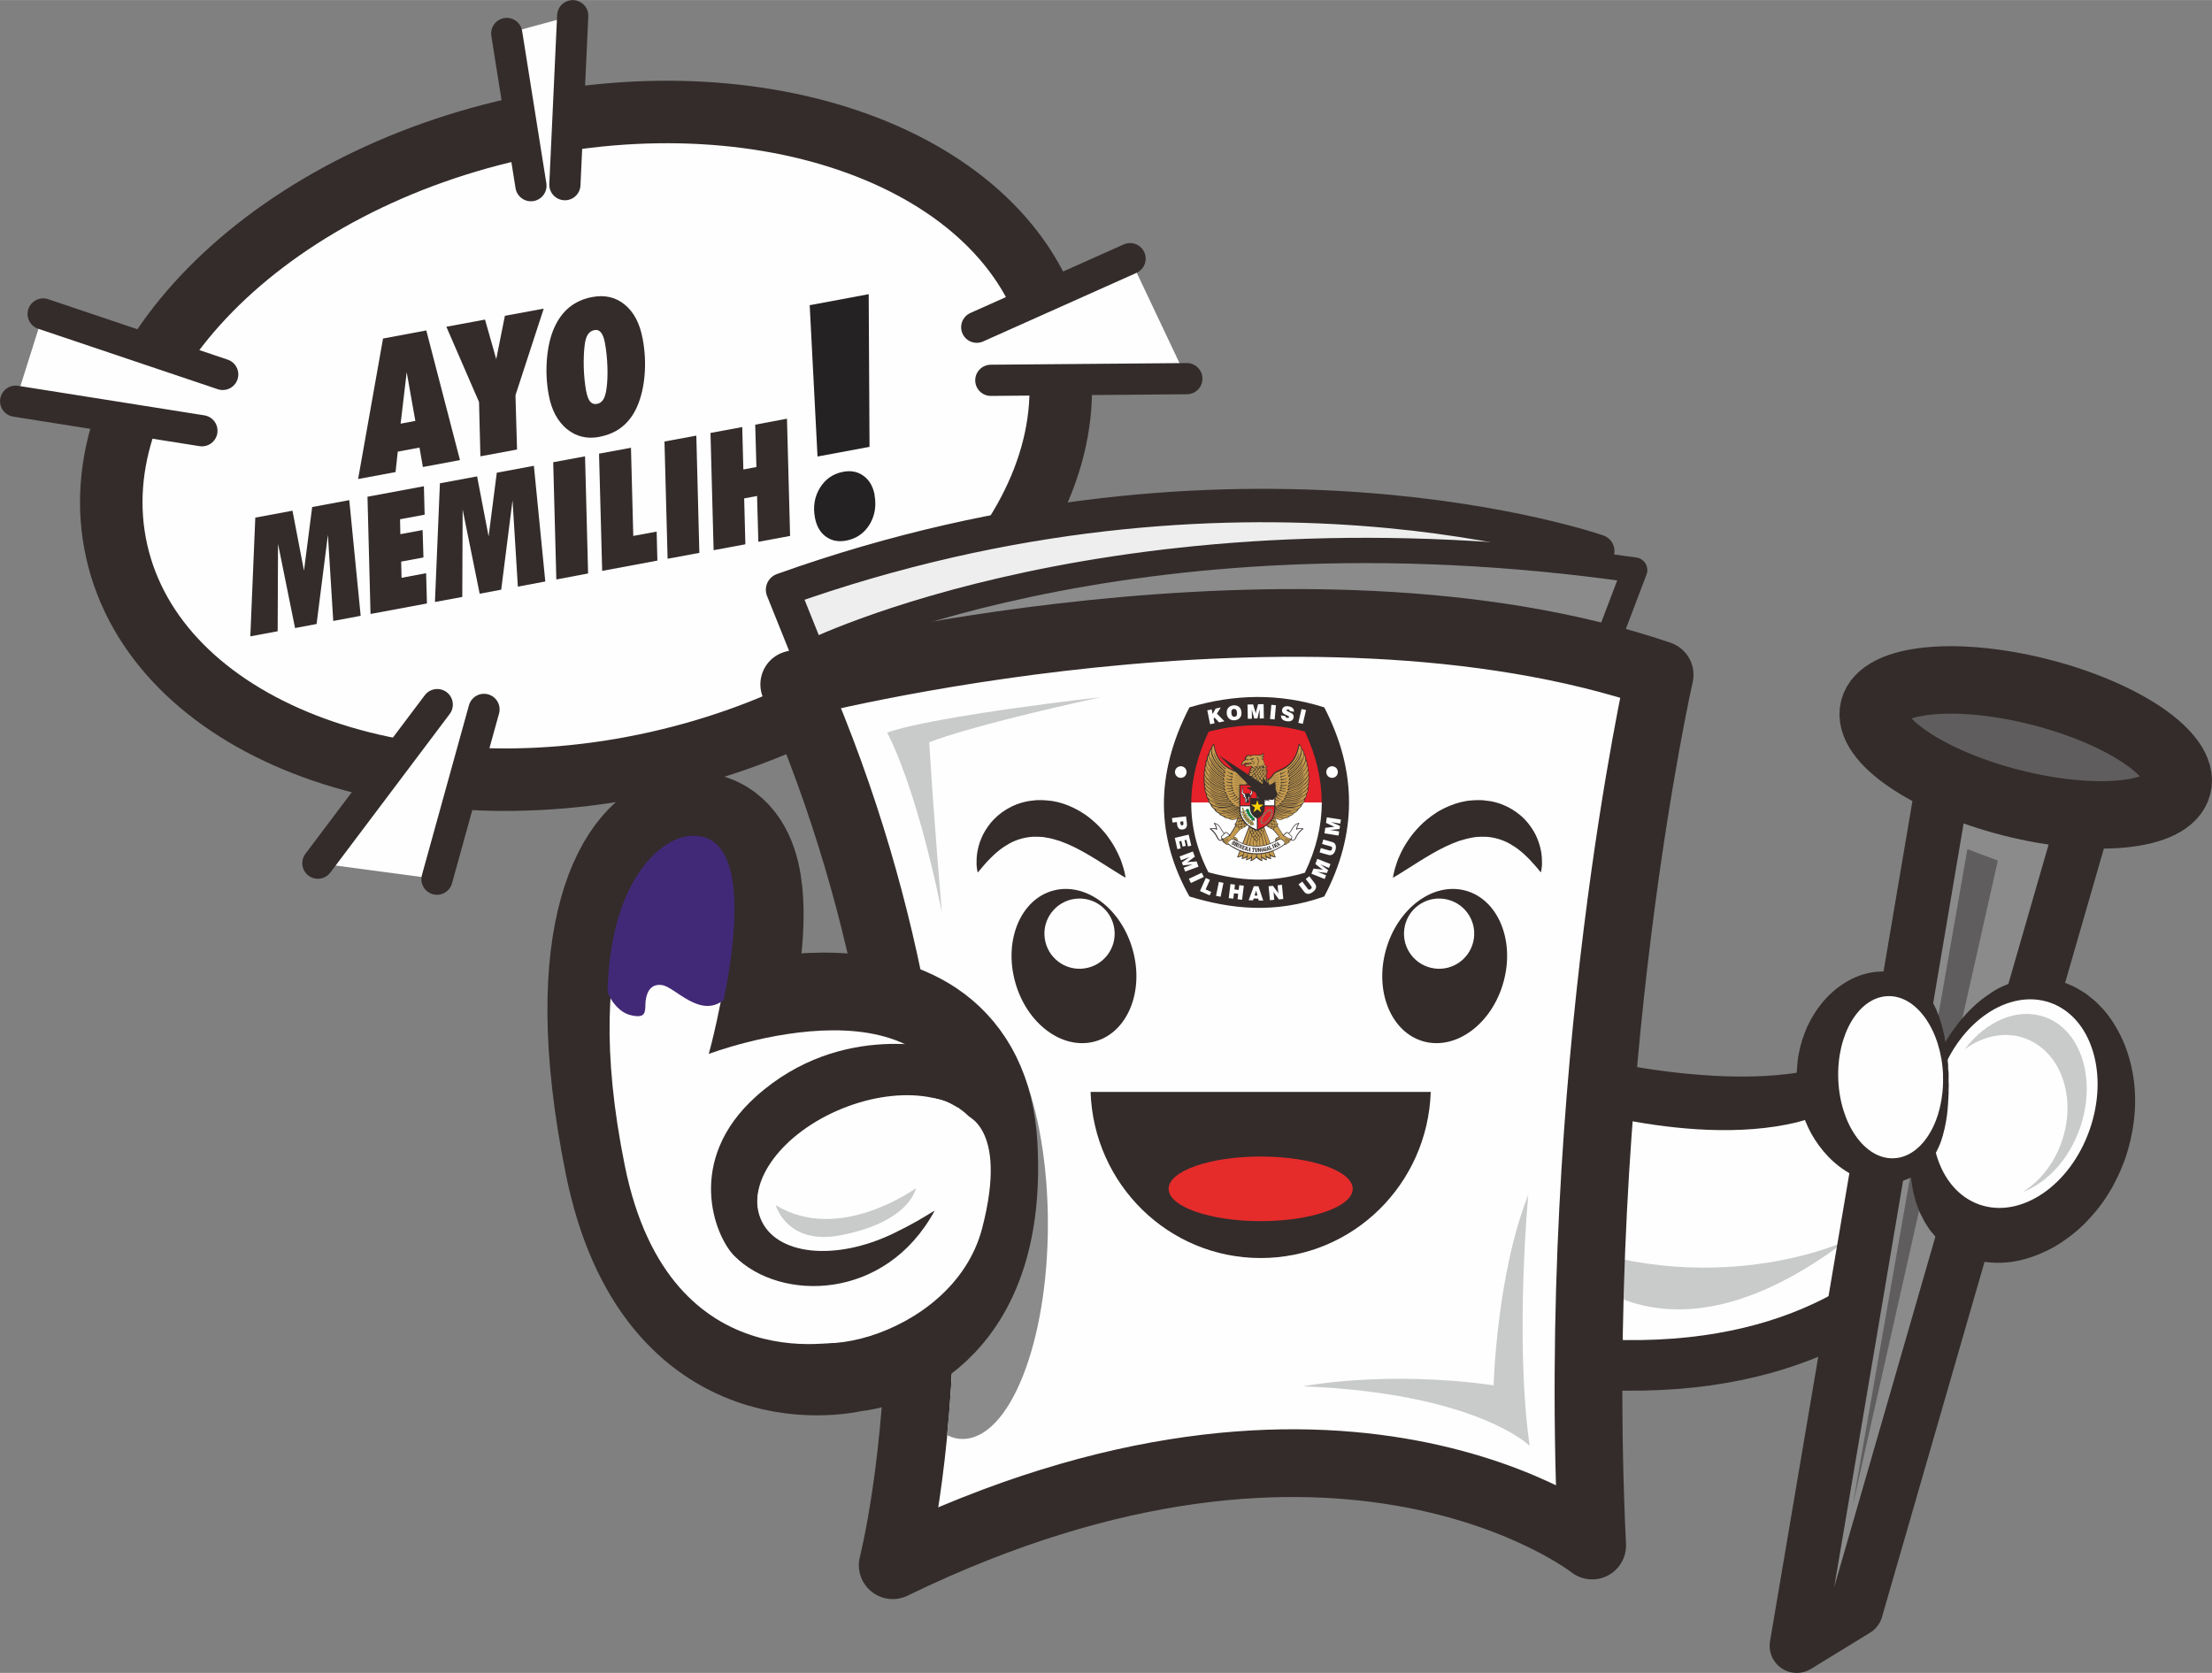 <?xml version="1.0" encoding="UTF-8"?>
<!DOCTYPE svg PUBLIC "-//W3C//DTD SVG 1.1//EN" "http://www.w3.org/Graphics/SVG/1.1/DTD/svg11.dtd">
<!-- Creator: CorelDRAW 2017 -->
<svg xmlns="http://www.w3.org/2000/svg" xml:space="preserve" width="14.695mm" height="11.115mm" version="1.1" style="shape-rendering:geometricPrecision; text-rendering:geometricPrecision; image-rendering:optimizeQuality; fill-rule:evenodd; clip-rule:evenodd"
viewBox="0 0 24035 18178"
 xmlns:xlink="http://www.w3.org/1999/xlink">
 <rect x="0" y="0" width="24035" height="18178" fill="#808080" stroke="none"/>
 <defs>
  <style type="text/css">
   <![CDATA[
    .str17 {stroke:#332C2B;stroke-width:125;stroke-miterlimit:22.926}
    .str11 {stroke:#332C2B;stroke-width:0;stroke-linecap:round;stroke-linejoin:round;stroke-miterlimit:2.613}
    .str9 {stroke:#332C2B;stroke-width:1;stroke-linecap:round;stroke-linejoin:round;stroke-miterlimit:2.613}
    .str10 {stroke:#332C2B;stroke-width:1;stroke-linecap:round;stroke-linejoin:round;stroke-miterlimit:2.613}
    .str16 {stroke:#332C2B;stroke-width:2;stroke-linecap:round;stroke-linejoin:round;stroke-miterlimit:2.613}
    .str15 {stroke:#332C2B;stroke-width:2;stroke-linecap:round;stroke-linejoin:round;stroke-miterlimit:2.613}
    .str12 {stroke:#332C2B;stroke-width:2;stroke-linecap:round;stroke-linejoin:round;stroke-miterlimit:2.613}
    .str5 {stroke:#332C2B;stroke-width:589;stroke-linecap:round;stroke-linejoin:round;stroke-miterlimit:10}
    .str14 {stroke:#332C2B;stroke-width:4;stroke-linecap:round;stroke-linejoin:round;stroke-miterlimit:2.613}
    .str1 {stroke:#332C2B;stroke-width:339;stroke-linecap:round;stroke-linejoin:round;stroke-miterlimit:10}
    .str13 {stroke:#332C2B;stroke-width:5;stroke-linecap:round;stroke-linejoin:round;stroke-miterlimit:2.613}
    .str0 {stroke:#332C2B;stroke-width:679;stroke-linecap:round;stroke-linejoin:round;stroke-miterlimit:10}
    .str3 {stroke:#332C2B;stroke-width:1099;stroke-linecap:round;stroke-linejoin:round;stroke-miterlimit:10}
    .str6 {stroke:#332C2B;stroke-width:733;stroke-linecap:round;stroke-linejoin:round;stroke-miterlimit:10}
    .str4 {stroke:#332C2B;stroke-width:275;stroke-linecap:round;stroke-linejoin:round;stroke-miterlimit:10}
    .str8 {stroke:#332C2B;stroke-width:1573;stroke-linecap:round;stroke-linejoin:round;stroke-miterlimit:10}
    .str7 {stroke:#332C2B;stroke-width:736;stroke-linecap:round;stroke-linejoin:round;stroke-miterlimit:10}
    .str2 {stroke:#332C2B;stroke-width:363;stroke-linecap:round;stroke-linejoin:round;stroke-miterlimit:10}
    .fil14 {fill:none}
    .fil1 {fill:none;fill-rule:nonzero}
    .fil12 {fill:#FEFEFE}
    .fil11 {fill:#332C2B}
    .fil19 {fill:#FBD7A3}
    .fil16 {fill:#FDD100}
    .fil15 {fill:#C49A4D}
    .fil13 {fill:#E62129}
    .fil17 {fill:#009B4C}
    .fil18 {fill:#009B4C}
    .fil0 {fill:#FEFEFE;fill-rule:nonzero}
    .fil4 {fill:#EEEEEF;fill-rule:nonzero}
    .fil6 {fill:#C9CACA;fill-rule:nonzero}
    .fil5 {fill:#A1A1A1;fill-rule:nonzero}
    .fil7 {fill:#8B8B8C;fill-rule:nonzero}
    .fil8 {fill:#5F5D5D;fill-rule:nonzero}
    .fil2 {fill:#332C2B;fill-rule:nonzero}
    .fil10 {fill:#E52C2B;fill-rule:nonzero}
    .fil3 {fill:#242222;fill-rule:nonzero}
    .fil9 {fill:#422978;fill-rule:nonzero}
   ]]>
  </style>
 </defs>
 <g id="Layer_x0020_1">
  <path class="fil0" d="M11467 3698c427,1900 -1510,3954 -4326,4587 -2817,633 -5446,-394 -5873,-2295 -427,-1900 1510,-3954 4326,-4587 2816,-633 5446,394 5873,2295z"/>
  <path class="fil1 str0" d="M11467 3698c427,1900 -1510,3954 -4326,4587 -2817,633 -5446,-394 -5873,-2295 -427,-1900 1510,-3954 4326,-4587 2816,-633 5446,394 5873,2295z"/>
  <path class="fil2" d="M4354 4603l159 -30 -94 -530 -66 560zm-463 602l271 -1527 470 -88 366 1409 -403 75 -37 -211 -236 44 -24 222 -409 76z"/>
  <polygon class="fil2" points="4850,3550 5270,3472 5392,3902 5486,3431 5908,3353 5601,4294 5618,4884 5220,4958 5205,4368 "/>
  <path class="fil2" d="M6370 4251c10,53 24,91 43,113 19,22 44,30 75,24 28,-5 50,-21 67,-47 16,-26 28,-65 35,-117 10,-67 13,-147 10,-239 -3,-92 -12,-178 -27,-259 -10,-53 -24,-91 -43,-114 -18,-23 -42,-31 -70,-26 -31,6 -54,21 -72,47 -17,26 -29,64 -35,115 -9,70 -12,151 -10,245 3,93 12,179 26,258zm142 496c-135,25 -253,-4 -353,-86 -100,-83 -166,-205 -196,-367 -25,-132 -31,-264 -20,-396 11,-131 38,-245 81,-341 42,-93 97,-166 165,-221 68,-54 150,-91 246,-109 138,-26 256,2 354,83 99,81 163,204 194,370 25,133 32,264 21,395 -11,130 -38,244 -81,342 -40,92 -95,165 -163,220 -68,55 -151,91 -248,109z"/>
  <polygon class="fil2" points="3021,5909 3017,6859 2720,6914 2774,5624 3178,5549 3303,6201 3392,5509 3795,5434 3919,6691 3621,6747 3563,5810 3440,6780 3206,6824 "/>
  <polygon class="fil2" points="4026,6671 3993,5397 4606,5283 4614,5592 4347,5642 4350,5804 4592,5759 4601,6057 4359,6102 4363,6278 4630,6228 4639,6557 "/>
  <polygon class="fil2" points="5027,5536 5023,6486 4726,6541 4780,5251 5184,5176 5309,5828 5398,5136 5801,5061 5925,6318 5627,6374 5569,5436 5446,6407 5212,6451 "/>
  <polygon class="fil2" points="6045,6296 6011,5022 6357,4958 6390,6231 "/>
  <polygon class="fil2" points="6543,6203 6509,4929 6856,4865 6881,5823 7135,5776 7143,6091 "/>
  <polygon class="fil2" points="7254,6071 7220,4797 7566,4733 7599,6007 "/>
  <polygon class="fil2" points="7754,5978 7720,4704 8065,4640 8077,5101 8219,5074 8206,4614 8551,4549 8585,5823 8240,5887 8226,5389 8086,5415 8099,5914 "/>
  <path class="fil3" d="M9502 5376c22,121 4,228 -54,324 -59,95 -144,153 -254,174 -86,16 -160,1 -221,-44 -62,-45 -101,-114 -118,-205 -23,-121 -4,-229 54,-324 59,-96 143,-154 254,-175 85,-16 158,-1 221,45 62,46 102,114 119,205zm-705 -2060l642 -120 9 1659 -565 105 -85 -1645z"/>
  <polygon class="fil0" points="5506,363 6223,169 6138,2006 5769,2017 "/>
  <line class="fil1 str1" x1="6223" y1="170" x2="6138" y2= "2006" />
  <line class="fil1 str1" x1="5769" y1="2017" x2="5506" y2= "363" />
  <polygon class="fil0" points="469,3411 2420,4068 2194,4680 170,4359 "/>
  <line class="fil1 str1" x1="2194" y1="4680" x2="170" y2= "4359" />
  <line class="fil1 str1" x1="469" y1="3411" x2="2420" y2= "4068" />
  <polygon class="fil0" points="12279,2810 10613,3555 10766,4132 12896,4114 "/>
  <line class="fil1 str1" x1="12279" y1="2810" x2="10613" y2= "3555" />
  <line class="fil1 str1" x1="10766" y1="4132" x2="12896" y2= "4114" />
  <polygon class="fil0" points="4751,7656 3454,9379 4748,9552 5259,7707 "/>
  <line class="fil1 str1" x1="4748" y1="9553" x2="5259" y2= "7708" />
  <line class="fil1 str1" x1="4751" y1="7656" x2="3454" y2= "9379" />
  <path class="fil4" d="M17361 5989c0,0 -3884,-1358 -8858,419l647 1611 8211 -2030z"/>
  <path class="fil1 str2" d="M17361 5989c0,0 -3884,-1358 -8858,419l647 1611 8211 -2030z"/>
  <path class="fil5" d="M7481 13851c0,0 1462,689 3263,-57 0,0 -1008,1763 -3263,57z"/>
  <path class="fil0 str3" d="M21703 11565c0,0 -484,3454 -4803,2946l-195 -2591c0,0 2304,678 3586,83l1412 -437z"/>
  <path class="fil0" d="M21703 11565c0,0 -484,3454 -4803,2946l-195 -2591c0,0 1593,571 2820,275l2178 -629z"/>
  <path class="fil6" d="M20054 13486c0,0 -1463,687 -3263,-60 0,0 1007,1764 3263,60z"/>
  <path class="fil7" d="M8784 7103c0,0 3403,-1709 8978,-909l-554 1458 -8425 -549z"/>
  <path class="fil1 str4" d="M8784 7103c0,0 3403,-1709 8978,-909l-554 1458 -8425 -549z"/>
  <polygon class="fil7" points="22756,8519 20166,17490 19523,17884 21183,8089 "/>
  <polygon class="fil1 str5" points="22756,8519 20166,17490 19523,17884 21183,8089 "/>
  <path class="fil8" d="M23661 8540c-85,333 -892,414 -1803,183 -911,-232 -1582,-689 -1497,-1021 85,-332 892,-414 1803,-183 911,232 1582,689 1497,1021z"/>
  <path class="fil1 str6" d="M23661 8540c-85,333 -892,414 -1803,183 -911,-232 -1582,-689 -1497,-1021 85,-332 892,-414 1803,-183 911,232 1582,689 1497,1021z"/>
  <path class="fil0" d="M18033 7332c0,0 -980,4324 -733,9462 0,0 -2735,-2150 -7600,214 0,0 1151,-4466 -1070,-9572 0,0 5501,-1430 9403,-104z"/>
  <path class="fil1 str7" d="M18033 7332c0,0 -980,4324 -733,9462 0,0 -2735,-2150 -7600,214 0,0 1151,-4466 -1070,-9572 0,0 5501,-1430 9403,-104z"/>
  <path class="fil7" d="M10459 10966c-117,0 -228,56 -331,155 266,1510 294,3213 162,4473 58,29 107,42 169,42 512,0 927,-1045 927,-2335 0,-1290 -415,-2335 -927,-2335z"/>
  <path class="fil6" d="M11971 7574c0,0 -1813,203 -2332,386 0,0 305,534 595,1953 0,0 -89,-1033 -137,-1847 0,0 348,-157 1874,-493z"/>
  <polygon class="fil8" points="21708,9351 20130,16365 21377,9227 "/>
  <path class="fil2" d="M20902 11820c246,-701 839,-1132 1324,-962 486,170 680,877 434,1578 -246,701 -839,1132 -1324,962 -486,-170 -680,-877 -434,-1578z"/>
  <path class="fil2" d="M20902 11820c0,0 -8,27 -23,78 -8,25 -18,56 -24,94 -7,38 -19,80 -23,129 -14,97 -17,218 -1,352 18,133 60,283 144,416 22,32 42,67 70,95 13,15 26,29 39,44 15,13 29,26 44,38 14,13 30,24 47,34 17,10 31,22 48,29 17,7 33,15 50,22 16,8 30,6 43,10 78,22 144,24 207,5 64,-16 122,-48 179,-86 57,-43 111,-92 162,-149 50,-60 98,-123 143,-192 43,-70 85,-142 121,-219 20,-40 33,-73 47,-105 6,-12 17,-42 27,-68l15 -39 8 -20 4 -10 2 -5 1 -2c-2,6 6,-17 -5,13 56,-163 96,-330 115,-494 9,-82 10,-161 9,-240 -5,-76 -16,-149 -34,-218 -12,-31 -21,-66 -36,-95l-10 -23 -13 -20c-8,-13 -19,-32 -24,-39 -7,-10 -10,-20 -20,-33 -21,-15 -42,-29 -63,-44l-8 -5 -4 -3 -2 -1c-4,-2 28,11 14,5l-11 -6 -21 -14 -22 -14 -24 -10c-63,-32 -139,-43 -216,-44 -20,1 -39,2 -58,3 -19,3 -39,7 -58,10 -40,5 -76,20 -114,31 -149,52 -275,142 -372,236 -96,95 -169,191 -219,275 -28,41 -44,82 -63,115 -18,34 -30,64 -40,89 -20,49 -30,75 -30,75zm0 0c0,0 10,-26 29,-76 18,-50 48,-121 91,-210 43,-89 102,-195 180,-312 80,-115 182,-243 327,-359 74,-55 155,-116 256,-156 99,-43 214,-78 343,-77 16,0 32,-1 48,-1l49 5 50 6 25 3c-13,-5 21,8 18,6l2 0 5 1 9 2c25,5 50,10 75,16 33,11 72,29 109,45 40,18 65,35 98,54l46 29c15,10 29,22 43,33 27,23 59,45 83,71 26,25 50,52 76,79 94,111 166,237 221,370 52,132 87,271 103,411 33,280 -6,564 -95,827l-13 35 -8 20 -16 39c-11,26 -19,50 -38,88l-51 103c-17,35 -36,61 -54,92 -71,120 -162,230 -260,330 -100,100 -215,186 -338,258 -126,69 -262,123 -405,151 -144,28 -295,24 -434,-7 -35,-9 -69,-18 -102,-29 -33,-14 -64,-27 -95,-42l-11 -5 -6 -3 -3 -1c2,1 -31,-13 -18,-8l-15 -11 -31 -22 -31 -22 -43 -33c-27,-23 -58,-45 -78,-68 -20,-23 -40,-46 -59,-68 -19,-23 -33,-48 -49,-71 -16,-24 -30,-47 -41,-72 -12,-24 -24,-48 -36,-71 -9,-24 -18,-48 -27,-72 -19,-46 -27,-95 -40,-139 -40,-182 -40,-345 -30,-485 12,-141 32,-260 54,-356 23,-96 43,-171 61,-221 16,-50 25,-77 25,-77z"/>
  <path class="fil0" d="M21080 11707c212,-606 748,-969 1197,-812 449,158 641,776 428,1382 -212,606 -748,969 -1197,812 -449,-157 -641,-776 -428,-1382z"/>
  <path class="fil6" d="M22215 11050c-298,-104 -637,47 -867,351 197,-142 432,-197 648,-121 394,138 575,643 405,1128 -84,241 -240,431 -423,545 261,-99 501,-350 621,-692 186,-530 14,-1073 -384,-1212z"/>
  <path class="fil6" d="M16606 12981c0,0 -149,1580 15,2730 0,0 -574,-573 -2464,-647 0,0 900,-177 2072,-11 0,0 34,-1213 378,-2072z"/>
  <path class="fil0" d="M12086 10246c47,205 -81,410 -286,457 -205,47 -410,-81 -457,-287 -47,-205 81,-410 286,-457 205,-47 410,81 457,287z"/>
  <path class="fil2" d="M11030 10669c124,453 512,743 865,648 353,-95 539,-539 414,-992 -124,-453 -512,-743 -865,-648 -353,95 -539,539 -414,992z"/>
  <path class="fil0" d="M11352 10197c29,209 221,355 430,326 209,-29 355,-221 326,-430 -29,-209 -221,-355 -430,-326 -209,29 -355,221 -326,430z"/>
  <path class="fil2" d="M10623 9480c0,0 -2,-9 -5,-26 -1,-17 -8,-42 -7,-74 -1,-33 1,-73 8,-119 8,-45 20,-97 44,-152 22,-55 57,-111 101,-167 45,-55 105,-107 174,-149 70,-42 151,-73 236,-88 21,-4 43,-6 64,-8l16 -2 22 -1 25 0 25 0 35 2c23,2 49,4 70,7 85,13 164,41 236,76 35,18 70,36 102,58 33,20 62,43 90,66 56,46 104,96 145,145 41,50 74,100 102,147 27,48 49,93 66,134 17,41 27,79 37,109 9,30 13,56 17,73 3,17 4,26 4,26 0,0 -8,-5 -23,-13 -14,-9 -37,-21 -62,-38 -54,-32 -125,-79 -208,-131 -41,-26 -86,-52 -131,-79 -46,-26 -94,-52 -143,-76 -49,-24 -99,-44 -148,-62 -50,-16 -99,-30 -147,-37 -12,-3 -20,-3 -30,-5 -5,-1 -9,-2 -15,-2l-25 -1 -25 -1 -6 0 -3 0 -1 0 -1 0c4,0 -10,0 9,0l-9 0 -35 0c-46,2 -90,10 -134,22 -43,13 -86,29 -126,52 -39,23 -79,47 -113,76 -35,27 -66,57 -94,85 -27,29 -53,54 -71,77 -19,22 -36,43 -47,56 -11,13 -18,20 -18,20z"/>
  <path class="fil2" d="M16337 10669c-124,453 -512,743 -865,648 -353,-95 -539,-539 -414,-992 125,-453 512,-743 865,-648 353,95 539,539 414,992z"/>
  <path class="fil0" d="M16015 10197c-29,209 -221,355 -430,326 -209,-29 -355,-221 -326,-430 29,-209 221,-355 430,-326 209,29 355,221 326,430z"/>
  <path class="fil2" d="M16744 9480c0,0 -6,-7 -18,-20 -11,-13 -27,-34 -47,-56 -19,-23 -45,-48 -71,-77 -28,-28 -59,-58 -94,-85 -34,-29 -73,-53 -113,-76 -40,-23 -83,-39 -126,-52 -44,-12 -88,-20 -134,-22l-35 0 -9 0c19,0 5,0 9,0l-1 0 -2 0 -3 0 -6 0 -25 1 -25 1c-7,1 -10,2 -15,2 -10,2 -18,2 -30,5 -48,8 -97,22 -147,37 -49,18 -99,38 -148,62 -49,24 -97,49 -143,76 -46,26 -90,53 -132,79 -83,51 -154,99 -208,131 -25,17 -48,29 -62,38 -15,9 -24,13 -24,13 0,0 1,-9 5,-26 4,-17 8,-42 17,-73 10,-30 20,-68 37,-109 17,-41 38,-86 66,-134 28,-47 61,-97 102,-147 41,-49 88,-99 145,-145 28,-23 58,-45 90,-66 31,-22 66,-40 102,-58 72,-34 151,-62 236,-76 21,-4 47,-5 70,-7l35 -2 25 0 25 0 22 1 16 2c21,3 43,5 64,8 85,14 166,46 236,88 70,42 129,93 174,149 45,56 79,112 101,167 23,55 36,106 44,152 7,46 8,86 8,119 1,33 -5,57 -7,74 -3,17 -5,26 -5,26z"/>
  <path class="fil2" d="M21172 11682c18,486 -222,890 -536,902 -315,12 -584,-373 -602,-860 -18,-486 222,-890 536,-902 314,-12 584,373 602,860z"/>
  <path class="fil2" d="M21172 11682c0,0 -1,-18 -4,-52 -2,-34 -10,-83 -26,-143 -16,-61 -44,-132 -89,-206 -46,-73 -111,-147 -195,-198 -42,-24 -88,-43 -132,-49 -22,-4 -44,-1 -63,0 -19,6 -41,9 -41,21l-2 6c-5,2 -15,5 -22,7l-24 8 -12 4c-18,0 23,0 19,1l0 1 -1 1 -2 3 -11 18 -7 21c-8,27 -8,59 -11,89 -4,66 -5,145 -6,228 2,93 3,187 5,280 4,83 8,166 12,247 4,41 6,83 10,122 5,37 8,76 13,107 3,15 5,31 8,46 1,8 3,16 5,22l3 11c1,4 3,8 0,9 -4,5 -7,11 -9,19l47 19 6 2 3 1 1 0c5,0 -37,0 -19,0l4 3 9 7c6,6 13,10 21,13 15,9 33,11 53,15 19,-1 42,1 63,-5 44,-9 88,-32 128,-59 79,-57 139,-137 179,-213 39,-77 62,-151 73,-212 11,-62 16,-111 15,-145 0,-34 1,-52 1,-52zm0 0c0,0 0,18 1,52 1,34 1,83 0,147 -3,64 -6,141 -17,233 -13,91 -31,196 -76,316 -26,58 -53,124 -103,185 -22,33 -52,62 -84,94 -35,28 -72,58 -118,80 -22,12 -45,23 -70,31l-38 13 -19 6c17,0 -26,0 -22,1l-1 0 -3 1 -6 2 -49 15c-33,2 -68,2 -104,0 -19,-1 -32,-2 -47,-4l-43 -6c-30,-4 -57,-11 -85,-19 -58,-15 -109,-37 -160,-63 -201,-105 -347,-270 -447,-448 -48,-89 -88,-184 -112,-281 -14,-48 -23,-97 -31,-146 -5,-25 -7,-49 -9,-74l-3 -37 -1 -18 -1 -9 0 -5 0 -2 0 -19 0 -54c0,-19 -1,-31 2,-64 4,-56 9,-115 20,-162 17,-98 50,-196 90,-289 86,-186 219,-361 413,-481 96,-61 210,-102 325,-116 29,-3 58,-4 86,-5 29,1 57,4 84,7l10 1 5 1 2 0c-3,0 39,0 22,0l12 5 23 10 25 10c15,5 29,10 43,15 61,20 96,48 134,73 34,29 66,57 91,88 54,58 87,121 116,178 54,116 79,220 99,310 18,90 27,168 34,231 6,63 10,113 11,146 2,34 3,52 3,52z"/>
  <path class="fil0" d="M21112 11684c18,486 -222,890 -536,902 -314,12 -584,-373 -602,-860 -18,-486 222,-890 537,-902 314,-12 584,373 602,860z"/>
  <path class="fil0" d="M7724 11340c0,0 644,-2276 -265,-2163 -386,48 -1050,914 -538,3435 491,2414 2315,1944 2315,1944 0,0 1363,-70 1251,-2097 -111,-2028 -2764,-1118 -2764,-1118z"/>
  <path class="fil1 str8" d="M7724 11340c0,0 644,-2276 -265,-2163 -386,48 -1050,914 -538,3435 491,2414 2315,1944 2315,1944 0,0 1363,-70 1251,-2097 -111,-2028 -2764,-1118 -2764,-1118z"/>
  <path class="fil0" d="M7701 11453c0,0 667,-2389 -242,-2275 -386,48 -1181,972 -669,3493 490,2414 2446,1885 2446,1885 0,0 1363,-70 1251,-2097 -111,-2028 -2788,-1006 -2788,-1006z"/>
  <path class="fil0" d="M8493 14267c0,0 -98,-639 781,-1034l1197 -1126c0,0 495,109 201,1239 -322,1238 -2205,1580 -2179,921z"/>
  <path class="fil2" d="M10156 13155c0,0 -1604,849 -1900,41 -271,-738 1686,-1592 2146,-1151l214 -147 -345 -490c0,0 -1121,-333 -2056,506 -774,695 -450,1518 -235,1734 495,498 1641,495 2176,-493z"/>
  <path class="fil0" d="M10628 12284c164,397 -208,775 -919,1118 -634,306 -1281,239 -1444,-158 -164,-397 233,-933 885,-1198 653,-265 1314,-158 1478,239z"/>
  <path class="fil9" d="M7863 10868c140,-691 283,-1866 -393,-1782 -288,36 -834,467 -869,1685 30,104 131,229 245,258 172,44 164,-31 167,-121 3,-90 37,-226 181,-204 144,22 409,365 669,163z"/>
  <path class="fil6" d="M8429 13095c0,0 120,444 713,326 713,-141 800,-468 811,-511 0,0 -833,610 -1524,185z"/>
  <path class="fil2" d="M11850 11865c33,1002 845,1805 1848,1805 1003,0 1815,-803 1848,-1805l-3696 0z"/>
  <path class="fil10" d="M14698 12918c0,194 -448,351 -1000,351 -552,0 -1000,-157 -1000,-351 0,-194 447,-351 1000,-351 552,0 1000,157 1000,351z"/>
  <g id="_1805600885360">
   <path class="fil11" d="M12924 7686c486,-145 974,-156 1465,0 362,697 356,1382 0,2055 -543,192 -1017,136 -1465,0 -357,-634 -382,-1316 0,-2055z"/>
   <path class="fil12" d="M12944 8719c-2,253 57,505 186,759 163,44 330,74 500,79 188,5 370,-20 548,-74 123,-256 184,-510 184,-764l-1417 0z"/>
   <path class="fil13" d="M14361 8719l-1417 0c2,-255 68,-510 189,-769 349,-90 696,-95 1045,-2 122,259 183,515 183,771z"/>
   <path class="fil0" d="M13149 7869l-31 -151 48 -10 10 50 33 -59 56 -12 -42 67 81 83 -58 12 -50 -53 -9 15 10 48 -48 10zm231 -120c1,15 5,25 11,31 6,6 14,9 24,8 10,-1 18,-5 22,-13 4,-7 5,-18 4,-33 -2,-15 -5,-25 -11,-31 -5,-6 -13,-9 -24,-8 -10,1 -18,5 -22,13 -4,7 -6,18 -4,33zm-50 5c-3,-25 2,-46 15,-62 13,-16 32,-25 56,-28 25,-2 45,3 61,16 16,13 25,32 27,57 3,25 -2,45 -15,61 -13,16 -31,25 -56,28 -25,3 -45,-3 -61,-16 -16,-13 -25,-32 -28,-57zm273 55l-45 1 -3 -155 61 -1 23 77c0,1 1,3 2,7 1,4 2,9 4,15 1,-5 2,-10 2,-14 1,-4 1,-7 2,-9l21 -78 60 -1 3 155 -45 1 -1 -76c0,-5 0,-9 0,-14 0,-4 0,-9 0,-14 -1,8 -3,17 -6,26l0 1 -18 76 -35 1 -20 -74c-1,-3 -2,-7 -3,-12 -1,-4 -2,-10 -4,-18 0,7 1,12 1,17 0,5 0,9 0,11l1 75zm197 3l14 -154 50 5 -14 154 -50 -5zm119 -39l48 8c0,6 2,10 5,13 3,3 8,5 15,6 6,1 10,1 14,-1 4,-1 6,-4 6,-7 1,-6 -5,-11 -18,-17 -3,-1 -5,-2 -6,-3 -11,-5 -19,-9 -26,-12 -6,-3 -11,-7 -14,-9 -5,-5 -9,-11 -11,-17 -2,-6 -2,-13 -1,-21 2,-15 10,-26 23,-33 13,-7 29,-9 49,-5 20,3 34,10 44,20 10,10 14,23 13,39l-46 -8c0,-5 -1,-8 -4,-11 -3,-3 -7,-5 -13,-6 -5,-1 -9,0 -12,1 -3,1 -5,4 -5,7 -1,5 5,10 18,16 1,1 2,1 3,1 2,1 5,2 9,4 17,7 28,13 33,18 6,6 10,12 12,18 2,6 3,13 1,21 -3,17 -11,29 -24,36 -13,7 -31,9 -53,5 -20,-3 -36,-10 -46,-21 -10,-11 -15,-25 -14,-42zm188 82l35 -151 49 11 -35 150 -49 -11z"/>
   <path class="fil0" d="M12824 8928l2 16c1,10 3,17 6,20 3,3 7,4 13,4 6,-1 10,-3 12,-7 2,-4 2,-11 1,-21l-2 -16 -31 4zm-90 -39l153 -19 8 63c2,14 2,25 2,33 -1,9 -2,16 -5,21 -4,8 -9,14 -16,18 -7,4 -15,7 -25,8 -17,2 -31,-1 -41,-10 -10,-9 -17,-23 -19,-42l-4 -29 -47 6 -6 -49zm32 215l150 -35 28 120 -36 8 -17 -72 -20 5 14 61 -35 8 -14 -61 -23 5 17 75 -37 9 -28 -123zm67 244l-16 -42 145 -54 21 57 -65 47c-1,1 -3,2 -6,4 -3,2 -8,5 -13,9 5,-1 10,-2 14,-2 4,0 7,-1 9,-1l80 -6 21 57 -145 53 -16 -42 71 -26c4,-2 9,-3 13,-5 4,-1 8,-3 13,-5 -8,1 -17,2 -26,3l-1 0 -78 8 -12 -32 63 -44c3,-2 6,-4 10,-7 4,-2 9,-6 15,-9 -6,3 -11,5 -16,6 -4,2 -8,3 -11,4l-70 26zm85 201l140 -66 22 46 -140 66 -22 -46zm121 132l63 -141 45 20 -47 104 61 28 -17 37 -107 -48zm174 53l31 -151 50 10 -31 151 -50 -10zm138 25l19 -153 49 6 -6 52 46 6 7 -52 49 6 -19 153 -49 -6 7 -59 -46 -6 -7 59 -49 -6zm281 -28l31 0 -14 -54 -17 53zm-65 52l57 -154 50 1 52 156 -49 -1 -6 -21 -49 -1 -6 20 -49 -1zm232 1l-15 -154 47 -5 50 67c1,2 3,5 5,8 2,3 4,8 6,13 -1,-3 -1,-6 -2,-9 0,-3 -1,-7 -1,-12l-7 -73 47 -5 15 154 -47 5 -50 -67c-1,-2 -3,-5 -5,-8 -2,-4 -4,-8 -6,-13 1,3 1,5 2,8 0,3 1,7 1,12l7 72 -47 5zm312 -175l39 -30 58 76c5,7 11,11 16,12 5,1 11,-1 18,-7 7,-5 10,-10 11,-15 1,-5 -2,-11 -7,-18l-58 -76 39 -30 60 79c12,15 16,31 12,47 -4,16 -15,31 -34,45 -19,14 -37,21 -53,21 -16,-1 -30,-9 -42,-24l-60 -79zm299 -100l-17 42 -143 -57 22 -56 80 9c1,0 3,0 7,1 4,1 9,1 16,2 -4,-3 -8,-5 -12,-8 -3,-2 -6,-4 -7,-5l-64 -49 22 -56 143 57 -17 42 -70 -29c-4,-2 -8,-3 -12,-5 -4,-2 -8,-3 -13,-5 7,5 14,10 22,15l1 1 63 46 -13 32 -76 -9c-3,0 -7,-1 -12,-2 -4,-1 -10,-2 -18,-3 6,2 12,4 16,6 4,2 8,3 11,4l69 28zm-72 -246l14 -48 91 26c9,2 15,2 20,0 5,-2 8,-8 10,-16 2,-8 2,-14 0,-19 -2,-5 -8,-8 -17,-10l-91 -26 14 -48 95 27c19,5 31,15 37,30 6,15 6,34 0,56 -7,23 -17,39 -30,48 -13,9 -29,11 -48,6l-95 -27zm213 -228l-7 44 -153 -24 9 -60 79 -9c1,0 4,0 7,-1 4,0 9,-1 16,-1 -5,-2 -9,-3 -13,-5 -4,-1 -6,-3 -8,-4l-73 -34 9 -60 153 24 -7 44 -75 -12c-4,-1 -9,-1 -13,-2 -4,-1 -9,-1 -13,-2 8,3 16,6 25,10l1 0 72 31 -5 34 -76 8c-3,0 -7,1 -12,1 -4,0 -10,0 -18,1 7,1 12,2 17,2 5,1 9,1 11,2l74 12z"/>
   <path class="fil12" d="M12830 8326c35,0 63,28 63,63 0,35 -28,63 -63,63 -35,0 -63,-28 -63,-63 0,-35 28,-63 63,-63z"/>
   <path class="fil12" d="M14474 8326c35,0 63,28 63,63 0,35 -28,63 -63,63 -35,0 -63,-28 -63,-63 0,-35 28,-63 63,-63z"/>
   <path class="fil11 str9" d="M13456 9141l-56 71c-39,-23 -78,-52 -116,-88 -18,17 -39,16 -56,-13 -19,-42 -47,-78 -85,-106 21,-9 43,-8 71,-2 -4,-22 -11,-38 -25,-62 71,11 75,74 113,111 21,-17 33,-9 48,9 25,26 59,50 94,73 4,2 8,4 11,6z"/>
   <path class="fil12 str9" d="M13300 9057c-39,-35 -42,-92 -98,-106 14,23 21,45 23,65 -22,-9 -46,-14 -64,-10 40,34 56,63 73,95 9,30 37,34 41,14 -10,-15 -11,-26 -1,-33 12,-9 23,-20 27,-26zm152 90l-46 59c-42,-24 -83,-55 -122,-95 -13,-10 -14,-19 -6,-25 11,-8 21,-17 31,-30 10,-12 19,-9 29,1 31,35 70,66 114,89z"/>
   <path class="fil11 str9" d="M13848 9142l56 71c41,-23 80,-53 119,-90 17,17 39,16 56,-13 19,-42 46,-78 85,-105 -21,-9 -43,-8 -71,-2 4,-22 11,-38 25,-62 -71,11 -75,74 -113,111 -21,-17 -33,-9 -48,9 -25,26 -59,50 -94,73 -5,3 -10,5 -15,8z"/>
   <path class="fil12" d="M13853 9148l46 60c43,-25 84,-56 125,-96 13,-10 14,-19 6,-25 -11,-8 -21,-17 -31,-30 -10,-12 -19,-9 -29,1 -32,36 -72,67 -117,91zm155 -91c39,-35 42,-92 98,-106 -14,23 -21,45 -23,65 23,-9 46,-14 64,-10 -40,34 -56,63 -73,95 -9,30 -37,34 -41,15 10,-15 11,-26 1,-33 -12,-9 -23,-20 -27,-26z"/>
   <path class="fil11 str10" d="M13561 8465c-6,0 -14,-6 -21,4 -21,-8 -35,-36 -47,-48 -21,-40 -102,-48 -171,-97 -71,-51 -116,-136 -131,-242 -18,10 -28,27 -31,54 -17,11 -25,31 -28,57 -12,9 -19,30 -19,59 -16,14 -15,36 -14,58 -11,15 -11,35 -9,55 -10,12 -10,33 -6,57 -8,17 -5,33 -2,48 -4,17 -3,29 3,47 -4,14 -3,29 4,44 -4,21 4,45 15,63 -2,20 7,40 21,60 1,22 10,41 29,56 2,20 18,37 42,55 7,22 27,34 49,44 9,18 26,26 47,30 11,19 33,24 57,24 26,23 68,16 97,-1 -6,11 -8,25 -13,35l4 0c-9,10 -14,22 -24,32 3,3 9,3 13,5 -2,2 -4,5 -4,8 -33,61 -45,69 -47,80 -4,7 -13,13 -17,20 -2,3 -3,7 -7,10 -3,7 -25,6 -32,19 -17,6 -35,10 -37,24 -2,14 1,22 11,23 2,10 9,15 20,16 8,15 23,17 39,9 -9,-9 -10,-18 -6,-24 13,-9 25,-20 34,-29 8,1 17,2 29,0 11,9 23,15 34,22 7,-28 2,-41 -38,-48l64 -76c7,-5 14,-8 21,-13l2 2c8,-8 19,-11 26,-22l1 7c11,-9 27,-19 36,-30l19 11 -28 71 -103 272c21,-1 39,-8 58,-16l-10 33c18,-1 38,-8 55,-19l-8 33c21,-5 36,-11 56,-26 -1,10 -4,25 -6,35 19,-2 42,-18 64,-38 22,20 45,36 64,38 -2,-10 -5,-25 -6,-35 19,14 35,21 56,26l-8 -33c17,11 37,18 55,19l-10 -33c18,8 37,15 58,16l-103 -272 -28 -71 19 -11c10,11 26,21 36,30l1 -7c8,11 18,15 26,22l2 -2c6,6 14,9 21,13l64 76c-41,7 -45,19 -38,48l34 -22c12,2 20,0 28,-1 9,9 21,20 34,29 4,6 3,15 -6,24 15,8 31,6 39,-9 10,-1 18,-7 20,-16 9,-1 13,-9 11,-23 -2,-14 -20,-18 -37,-24 -6,-13 -29,-12 -32,-19 -5,-3 -5,-7 -7,-10 -4,-7 -13,-13 -17,-20 -2,-11 -14,-19 -47,-80 0,-4 -2,-6 -4,-8 4,-2 10,-2 13,-5 -10,-9 -15,-21 -24,-32l4 0c-5,-11 -7,-24 -13,-35 29,17 71,25 97,1 24,0 47,-5 57,-24 20,-4 38,-13 47,-30 22,-10 42,-22 49,-44 24,-18 40,-35 42,-55 19,-15 28,-34 29,-56 15,-20 23,-39 21,-60 11,-18 19,-42 15,-63 7,-15 8,-29 4,-44 6,-17 7,-30 3,-47 3,-16 7,-31 -2,-48 4,-24 4,-45 -6,-57 2,-20 2,-40 -9,-55 1,-22 2,-44 -14,-58 1,-29 -7,-50 -19,-59 -2,-27 -11,-47 -28,-57 -3,-27 -13,-44 -31,-54 -14,106 -62,194 -131,242 -66,46 -132,54 -153,94 -13,12 -26,40 -47,48 -8,-11 -16,-4 -20,-4 1,-5 -3,-10 -2,-16 2,1 6,1 9,0 -5,-7 -11,-20 -10,-26 5,1 10,-1 15,-3 -10,-7 -9,-14 -13,-20 6,0 12,-2 18,-10 -6,0 -15,-4 -18,-11 4,0 10,-1 14,-6 -6,-4 -19,-12 -21,-26 10,-2 17,-9 21,-19 -23,5 -32,-9 -37,-38 -2,-11 -6,-29 -17,-36 5,-7 15,-9 9,-28 1,-4 1,-8 0,-12 4,-8 4,-17 2,-29 -21,19 -48,26 -80,22 -27,-3 -50,-2 -68,10 -7,-2 -6,-12 -19,-14l-2 12 -14 -7 0 13 -14 -1 3 13 -14 0 8 24c-33,17 -50,40 -34,70 12,-25 39,-36 78,-32 -12,8 -31,14 -46,5 -1,4 0,7 1,10 -5,1 -9,0 -13,-2 3,25 31,34 62,23 8,-3 21,-2 22,7 1,10 -10,16 -21,14 -1,9 3,18 11,21 -7,6 -14,5 -20,2 1,15 8,20 14,25 -4,3 -14,2 -20,-1 -2,8 3,16 10,21 -3,3 -9,4 -14,3 -1,8 3,15 11,17 -6,4 -11,6 -18,5 0,6 4,10 8,15 0,4 -5,4 -4,8z"/>
   <path class="fil14 str9" d="M13372 9088c8,5 19,5 21,-7m-14 -4c8,5 20,9 23,-6m-12 -6c6,7 17,10 21,-4m-12 -6c6,7 18,9 20,-5m-12 -6c6,7 18,10 20,-5m-12 -5c6,7 18,9 20,-5m-12 -7c6,7 19,12 21,-4m-14 -7c6,7 20,11 23,-3m-14 -6c6,7 20,11 23,-3m-15 -6c6,7 20,11 22,-3"/>
   <path class="fil14 str9" d="M13934 9088c-8,5 -19,5 -21,-7m14 -4c-8,5 -20,9 -23,-6m12 -6c-6,7 -17,10 -21,-4m12 -6c-6,7 -18,9 -20,-5m12 -6c-6,7 -18,10 -20,-5m12 -5c-6,7 -18,9 -20,-5m12 -7c-6,7 -19,12 -21,-4m14 -7c-6,7 -20,11 -22,-3m14 -6c-6,7 -20,11 -23,-3m15 -6c-6,7 -20,11 -22,-3"/>
   <path class="fil14 str9" d="M13561 9056l-72 223m95 -195l-56 213m79 -177l-30 183m60 -153l-12 157"/>
   <path class="fil14 str9" d="M13745 9056l72 223m-95 -195l56 213m-80 -177l30 183m-59 -153l12 157"/>
   <path class="fil15" d="M13833 8852c8,11 16,21 23,32 27,18 68,31 97,5 29,1 46,-7 53,-24 18,-4 38,-10 47,-30 18,-9 42,-17 46,-43 18,-10 43,-29 41,-52 18,-7 37,-47 30,-58 20,-19 25,-38 24,-59 13,-18 22,-44 10,-54 10,-15 16,-34 7,-48 6,-15 11,-37 4,-51 6,-18 5,-33 -2,-49 8,-30 3,-47 -7,-53 9,-26 2,-40 -8,-54 3,-29 -2,-49 -14,-59 0,-31 -6,-49 -18,-53 -1,-31 -10,-51 -28,-62 -1,-21 -10,-38 -19,-44 -34,184 -125,249 -232,290 -57,19 -51,61 -108,94 8,6 6,15 3,24 6,4 8,8 4,15l-20 300 66 34zm-360 0c-8,11 -15,21 -23,32 -26,18 -68,31 -97,5 -29,1 -46,-7 -53,-24 -18,-4 -38,-10 -47,-30 -19,-9 -42,-17 -46,-43 -18,-10 -43,-29 -41,-52 -18,-7 -37,-47 -30,-58 -20,-19 -25,-38 -24,-59 -13,-18 -22,-44 -10,-54 -10,-15 -16,-34 -7,-48 -6,-15 -11,-37 -4,-51 -6,-18 -5,-33 2,-49 -8,-30 -3,-47 7,-53 -9,-26 -2,-40 8,-54 -3,-29 2,-49 14,-59 0,-31 6,-49 18,-53 1,-31 10,-51 28,-62 1,-21 10,-38 19,-44 27,187 135,257 252,296 57,19 51,61 108,94 -8,6 -6,15 -3,24 -6,4 -8,8 -5,15l0 295 -66 34zm98 147c-38,101 -79,208 -118,309 6,1 54,-14 57,-28 23,-83 47,-162 70,-245 -7,-12 -7,-23 -9,-35zm12 43c-29,101 -48,191 -83,282 6,1 48,-14 51,-29l48 -226c-6,-8 -12,-14 -16,-27zm18 38l-53 256c6,1 48,-19 51,-34 12,-97 16,-129 24,-190 2,2 -6,-4 -7,-14 -7,-3 -14,-12 -16,-19zm25 37l-27 228c6,1 48,-26 51,-41l2 -158c-6,-3 -16,-13 -18,-23 -2,0 -6,-1 -8,-6zm-148 -248c-1,-3 -1,-5 -3,-9 -10,8 -15,18 -19,29 11,0 22,-1 29,-11 -2,-2 -3,-5 -5,-7 -2,4 -7,7 -12,9 4,-4 4,-8 9,-12zm-10 24c-1,-3 -9,2 -10,-1 -11,8 -13,20 -15,33 11,0 23,-2 28,-14 -2,-2 5,-12 -1,-14 -2,4 -9,11 -14,13 4,-4 8,-13 12,-17zm-10 34c-1,-3 -13,2 -15,-1 -8,19 -14,15 -18,34 12,-5 30,1 35,-9 -1,-6 7,-21 0,-21 -2,4 -12,14 -17,16 4,-4 11,-15 16,-18zm34 -8c-1,-3 -13,2 -14,-1 -10,9 -14,14 -17,38 11,-5 25,-4 31,-13 -1,-6 6,-19 0,-19 -3,4 -11,13 -16,15 4,-4 9,-16 15,-20zm21 32c-4,-2 -11,3 -16,2 -5,9 -6,10 -7,30 11,-5 24,-5 30,-15 -1,-6 4,-18 -3,-17 -3,4 -9,10 -14,12 4,-4 3,-9 9,-13zm-31 5c-2,-5 -13,3 -18,2 -5,9 -6,11 -7,30 13,-4 25,-4 31,-13 -1,-6 5,-20 -2,-18 -3,4 -9,10 -14,13 4,-4 3,-9 9,-13zm3 29c-4,-2 -10,5 -14,4 -4,7 -2,14 0,24 11,-5 15,-6 21,-16 -1,-6 1,-12 -5,-10 -3,4 -4,9 -9,11 4,-4 1,-9 7,-13zm-32 -25c-4,-2 -11,2 -15,1 -4,7 -4,11 -2,21 12,-2 14,-1 19,-7 -1,-6 7,-16 -2,-13 -3,4 -5,7 -10,9 4,-4 4,-8 10,-12zm60 -35c-1,-3 -6,-3 -7,-6 -7,5 -11,9 -13,33 11,-5 25,-3 31,-13 -4,-5 -4,-5 -8,-9 -3,4 -7,7 -12,9 4,-4 3,-10 9,-14zm24 29c-2,-3 -7,-7 -9,-10 -7,9 -4,25 -5,40 9,-8 19,-13 23,-21 -4,-5 -2,-1 -6,-5 -3,4 -8,9 -11,14 4,-4 4,-12 7,-17zm-44 -60c-1,-1 -4,-6 -6,-10 -10,8 -12,20 -14,31 11,-1 20,-1 27,-8 -2,-2 -3,-5 -5,-7 -4,0 -7,3 -12,6 4,-4 4,-9 9,-12zm27 81c-6,4 -14,7 -25,10 -1,5 0,11 0,17 15,-9 24,-18 25,-27zm57 11c-1,16 0,33 9,48 11,-5 18,-15 19,-28 -4,-3 -7,-5 -11,-8 -1,6 -2,13 -3,19 -2,-7 -1,-16 -2,-23 -6,-3 -10,-6 -12,-9zm32 20c-1,16 5,24 13,35 10,-7 12,-13 14,-22 -4,-3 -6,-2 -10,-5 -1,6 -1,6 -2,12 -2,-7 -1,-7 -2,-14 -7,-3 -11,-3 -13,-7zm-19 30c0,17 7,17 12,27 10,-7 15,-13 16,-22 -4,-3 -6,-10 -10,-13 -1,6 -4,15 -5,21 -2,-7 1,-14 0,-20 -5,-1 -10,8 -14,8zm33 9c0,17 9,17 15,26 10,-7 12,-14 13,-23 -4,-3 -5,-13 -9,-15 -1,6 -3,17 -4,23 -2,-7 0,-16 -1,-23 -5,-1 -10,12 -14,11zm-19 21c0,14 11,25 17,28 10,-7 13,-14 14,-23 -6,-4 -11,-9 -13,-15 -1,6 -1,18 -2,24 -2,-7 -1,-18 -1,-25 -3,0 -10,11 -14,11zm19 30c2,14 8,18 14,21 10,-7 13,-12 14,-21 -6,-4 -9,-7 -12,-12 -1,6 0,14 -3,20 -2,-7 -2,-13 -1,-19 -3,4 -9,12 -12,12zm18 -26c2,14 9,22 15,25 10,-7 11,-17 12,-26 -6,-4 -9,-7 -12,-12 -1,6 0,14 -3,20 -2,-7 -2,-13 -1,-19 -3,4 -9,12 -12,12zm18 -22c2,14 9,19 15,22 10,-7 14,-19 15,-28 -6,-4 -9,-7 -12,-12 -1,6 -1,15 -3,21 -2,-7 -2,-13 -1,-19 -3,4 -10,17 -13,16zm18 -30c2,14 8,18 14,21 10,-7 13,-21 14,-30 3,-11 -10,1 -12,1 -1,6 -1,10 -3,16 -2,-7 -2,-8 -2,-14 -3,4 -8,4 -11,5zm31 -15c0,15 10,24 16,27 10,-7 11,-28 12,-37 -2,-9 -8,1 -12,2 -1,6 -1,10 -3,16 -2,-7 -3,-8 -3,-14 -3,4 -8,4 -11,6zm-65 18c1,12 7,23 12,27 10,-7 15,-21 16,-30 -5,2 -9,7 -13,4 -1,6 0,7 -2,13 -2,-7 -4,-7 -3,-13 -4,1 -6,-1 -9,-2zm34 50c2,14 9,17 15,20 10,-7 11,-17 13,-26 -6,-4 -8,-7 -10,-13 -1,6 -1,15 -4,21 -2,-7 -4,-11 -3,-18 -2,5 -7,16 -11,15zm17 -30c3,14 11,20 16,22 10,-7 14,-20 15,-29 -6,-4 -13,-8 -15,-13 -1,6 0,18 -2,24 -2,-7 -4,-14 -3,-21 -2,5 -8,12 -11,16zm-54 77c2,13 9,18 14,21 10,-7 14,-11 15,-20 -5,-4 -10,-12 -13,-18 -1,6 0,14 -3,20 -2,-7 -2,-13 -1,-19 -3,4 -9,16 -13,15zm19 -21c4,14 10,19 15,22 9,-9 12,-19 14,-26 -5,-4 -10,-9 -12,-15 -1,6 0,14 -3,20 -2,-7 -1,-13 -1,-19 -3,4 -10,18 -13,18zm80 -94c38,101 76,202 114,304 -6,1 -54,-14 -57,-28 -23,-83 -43,-157 -67,-240 7,-12 7,-23 9,-35zm-13 41c29,101 45,187 80,278 -6,1 -48,-14 -51,-29l-45 -223c6,-8 12,-14 16,-27zm-20 35l53 256c-6,1 -48,-19 -51,-34 -12,-97 -16,-129 -24,-190 -2,2 6,-4 7,-14 7,-3 14,-12 16,-19zm-25 37l27 228c-6,1 -48,-26 -51,-41l-2 -158c6,-3 16,-13 18,-23 2,0 6,-1 8,-6zm148 -248c1,-3 1,-5 3,-9 10,8 15,18 19,29 -11,0 -22,-1 -29,-11 2,-2 3,-5 5,-7 2,4 7,7 12,9 -4,-4 -4,-8 -9,-12zm10 24c1,-3 9,2 10,-1 11,8 13,20 15,33 -11,0 -23,-2 -28,-14 2,-2 -5,-12 1,-14 2,4 9,11 14,13 -4,-4 -8,-13 -12,-17zm10 34c1,-3 13,2 15,-1 8,19 14,15 18,34 -12,-5 -30,1 -35,-9 1,-6 -7,-21 0,-21 2,4 12,14 17,16 -4,-4 -11,-15 -16,-18zm-34 -8c1,-3 13,2 14,-1 10,9 14,14 17,38 -11,-5 -25,-4 -31,-13 1,-6 -6,-19 0,-19 3,4 11,13 16,15 -4,-4 -9,-16 -15,-20zm-21 32c4,-2 11,3 16,2 5,9 6,10 7,30 -11,-5 -24,-5 -30,-15 1,-6 -4,-18 3,-17 3,4 9,10 14,12 -4,-4 -3,-9 -9,-13zm31 5c2,-5 14,3 18,2 5,9 6,11 7,30 -13,-4 -25,-4 -31,-13 1,-6 -5,-20 2,-18 3,4 9,10 14,13 -4,-4 -3,-9 -9,-13zm-3 29c4,-2 10,5 14,4 4,7 2,14 0,24 -11,-5 -15,-6 -21,-16 1,-6 -1,-12 5,-10 3,4 4,9 9,11 -4,-4 -1,-9 -7,-13zm32 -25c4,-2 11,2 15,1 4,7 4,11 2,21 -12,-2 -14,-1 -20,-7 1,-6 -7,-16 2,-13 3,4 5,7 10,9 -4,-4 -4,-8 -10,-12zm-60 -35c1,-3 5,-3 7,-6 7,5 11,9 13,33 -11,-5 -25,-3 -31,-13 4,-5 4,-5 8,-9 3,4 7,7 12,9 -4,-4 -3,-10 -9,-14zm-24 29c2,-3 7,-7 9,-10 7,9 4,25 5,40 -9,-8 -19,-13 -23,-21 4,-5 2,-1 5,-5 3,4 8,9 11,14 -4,-4 -4,-12 -7,-17zm44 -60c1,-1 4,-6 6,-10 10,8 12,20 13,31 -11,-1 -20,-1 -27,-8 2,-2 3,-5 5,-7 4,0 7,3 12,6 -4,-4 -5,-9 -9,-12zm-27 81c6,4 14,7 25,10 1,5 0,11 0,17 -15,-9 -24,-18 -25,-27zm122 124l-68 -83c0,-8 5,-17 1,-25 4,2 9,2 14,6 0,-5 -1,-10 -2,-14 7,3 16,1 21,6 0,-4 3,-9 2,-15 13,21 27,45 40,66 6,4 7,16 13,21 9,7 7,17 16,23 11,12 27,5 37,22 14,1 28,9 32,17 3,7 3,21 -7,22 1,-10 -7,-17 -17,-20 -11,-3 -18,-9 -25,-15 3,7 7,14 26,20 7,2 12,10 13,17 1,7 -3,13 -14,14 -2,-23 -21,-26 -31,-41 2,16 32,23 25,46 -5,10 -16,10 -23,5 6,-9 6,-19 -5,-28 -12,-8 -22,-17 -29,-27 -10,-1 -25,-1 -35,-2 -9,6 -17,14 -27,19 -5,-30 20,-32 43,-34zm-510 0l68 -83c0,-8 -5,-17 -1,-25 -4,2 -9,2 -14,6 1,-5 1,-10 2,-14 -7,3 -16,1 -21,6 0,-4 -3,-9 -2,-15 -13,21 -26,45 -40,66 -6,4 -7,16 -13,21 -9,7 -7,17 -16,23 -11,12 -27,5 -37,22 -14,1 -28,9 -32,17 -3,7 -3,21 7,22 -1,-10 7,-17 17,-20 11,-3 18,-9 25,-15 -4,7 -7,14 -26,20 -7,2 -12,10 -13,17 -1,7 3,13 14,14 2,-23 21,-26 31,-41 -2,16 -32,23 -25,46 5,10 16,10 23,5 -6,-9 -6,-19 5,-28 12,-8 22,-17 29,-27 10,-1 24,-1 35,-2 10,6 18,13 28,19 5,-30 -20,-29 -43,-33zm207 -812c-18,26 -50,34 -77,26 4,16 26,20 56,11 9,-2 15,-1 21,3 6,4 4,11 15,16 7,-5 13,-10 19,-19 5,3 6,8 14,11 3,-5 8,-10 8,-16 3,7 7,10 11,13 5,-4 7,-10 8,-15 2,7 7,12 11,14 4,-3 9,-7 11,-15 4,8 9,12 16,14 5,-7 4,-19 1,-32 9,13 6,30 18,37 10,7 20,8 29,-3 -11,-1 -21,-6 -25,-18 -9,-25 -10,-63 -32,-60 1,-8 23,-11 18,-27 -6,11 -18,8 -24,16 -1,-5 6,-9 12,-12 7,-4 10,-11 8,-14 -7,6 -18,5 -24,12 1,-9 15,-11 21,-16 5,-4 9,-10 8,-20 -12,11 -31,18 -50,17 -44,1 -70,-10 -93,13 -8,-2 -8,-11 -15,-16 -2,4 -2,9 -5,13 -3,-3 -8,-5 -12,-8 0,3 0,9 0,12 -4,0 -8,-1 -12,-1 1,4 4,8 5,12 -4,0 -9,0 -13,1 5,7 4,15 8,19 2,1 5,3 7,3 3,0 8,-1 5,-6 -6,-1 -6,-3 -8,-5 2,1 9,0 14,2 4,1 8,5 5,10 -7,8 -18,-3 -28,1 -32,12 -45,34 -38,55 9,-14 22,-22 38,-25 19,-4 47,3 67,-3zm20 -52c-9,9 -22,4 -31,9 -7,4 -14,6 -18,6 2,4 6,7 12,5 15,14 26,-1 25,-7 9,-3 12,-8 12,-12zm-23 12c3,0 6,2 6,5 0,3 -3,5 -6,5 -3,0 -6,-2 -6,-5 0,-3 3,-5 6,-5zm-3 233c-5,5 -9,10 -15,14 2,13 8,20 13,24 12,-7 15,-16 17,-23 -3,-3 -6,-6 -9,-9 -3,5 -5,11 -6,17 -1,-8 -1,-16 0,-24zm-22 12c-13,-19 -10,-11 -17,-1 4,13 -6,16 9,39 12,-7 14,-13 16,-20 -3,-3 -3,-9 -6,-12 -3,5 -7,11 -7,18 -1,-8 4,-16 6,-23zm34 33l-14 0c6,-4 10,-9 15,-14 -1,5 -1,9 -1,14zm14 0l-11 0c1,-3 2,-5 4,-8 2,3 5,5 8,8zm8 -36c-5,5 -10,9 -16,13 0,13 8,21 14,25 12,-7 16,-18 17,-26 -3,-3 -7,-9 -10,-12 -3,5 -5,16 -5,22 -1,-8 -1,-16 0,-23zm-13 -29c-5,5 -9,9 -15,13 1,14 9,19 14,23 12,-7 14,-15 15,-22 -3,-3 -7,-9 -10,-12 -3,5 -3,13 -4,19 -1,-8 -2,-13 -1,-21zm-13 -24c-5,5 -8,8 -14,12 0,13 5,17 9,21 12,-7 18,-16 20,-23 -3,-3 -7,-7 -10,-10 -3,5 -5,12 -6,19 -1,-8 -1,-11 1,-19zm-30 22c-5,5 -6,8 -6,13 0,12 4,16 9,20 13,-8 17,-15 18,-21 -3,-3 -6,-6 -8,-11 -3,4 -6,7 -6,13 -3,-10 7,-17 6,-19 6,-14 -7,-18 -11,-12 -1,1 -8,7 -15,6 1,10 14,11 14,11zm77 7c-5,5 -9,9 -15,13 1,13 9,19 14,23 12,-7 14,-15 15,-22 -3,-3 -7,-9 -9,-12 -3,5 -3,13 -4,19 -1,-8 -2,-13 -1,-21zm-14 -28c-5,5 -9,9 -15,13 1,13 9,19 14,23 12,-7 14,-15 15,-22 -3,-3 -7,-9 -10,-12 -3,5 -3,13 -4,19 -1,-8 -2,-13 -1,-21zm-13 -25c-5,5 -7,9 -13,13 0,14 6,16 10,20 12,-7 15,-12 16,-19 -3,-3 -7,-9 -10,-12 -3,5 -4,9 -4,16 -1,-8 -1,-10 0,-18zm32 7c-5,5 -5,5 -11,9 0,14 6,16 11,20 12,-7 14,-12 16,-19 -3,-3 -7,-9 -10,-12 -3,5 -4,9 -4,16 -1,-8 -3,-6 -1,-14zm-12 -24c-5,5 -5,5 -11,9 1,13 6,16 11,19 12,-7 15,-12 16,-19 -3,-3 -7,-9 -9,-12 -3,5 -4,9 -4,16 -1,-8 -3,-6 -1,-14zm30 -1c-5,5 -5,5 -11,9 1,13 6,16 10,20 12,-7 14,-12 15,-19 -3,-3 -6,-9 -9,-12 -3,5 -3,9 -4,16 -1,-8 -2,-6 -1,-14zm18 -22c-4,5 -5,5 -10,9 1,14 6,16 10,20 11,-7 14,-18 15,-25 -3,-3 -8,-8 -9,-12 -3,5 -4,15 -5,22 -1,-8 -2,-6 -1,-14zm-11 -26c-4,5 -5,7 -11,11 0,13 8,17 11,21 11,-7 13,-16 14,-23 -3,-3 -6,-9 -9,-12 -3,5 -3,14 -4,20 -1,-8 -4,-9 -2,-17zm-26 -16c0,13 10,17 14,21 11,-9 11,-12 12,-19 -5,-4 -5,-11 -13,7 -1,-3 -9,-13 -13,-9zm34 2c2,13 4,12 8,17 11,-9 10,-10 11,-17 -5,-3 -7,-9 -11,1 -1,-3 -2,-4 -8,0zm19 9c-4,5 -5,7 -11,11 0,13 8,17 11,21 11,-7 13,-16 14,-23 -3,-3 -6,-9 -9,-12 -3,5 -3,14 -4,20 -1,-8 -4,-9 -2,-17zm11 31c-4,5 -4,4 -9,8 1,14 10,16 14,20 11,-7 9,-13 10,-20 -3,-3 -7,-6 -9,-9 -3,5 -2,11 -2,17 -1,-8 -4,-7 -3,-15zm-57 -3c-5,5 -5,5 -11,10 1,15 6,17 11,21 12,-8 15,-13 16,-21 -3,-3 -7,-9 -10,-13 -3,5 -4,10 -4,17 -1,-9 -3,-7 -1,-15zm-13 -25c-5,5 -4,7 -10,11 1,15 5,16 9,20 12,-8 14,-15 15,-22 -3,-3 -6,-8 -9,-11 -3,5 -3,10 -4,17 -1,-9 -2,-7 -1,-15zm-18 -13c-4,5 -2,4 -8,8 3,12 6,12 10,16 9,-7 11,-9 12,-17 -3,-3 -7,-5 -10,-8 -3,5 -1,8 -2,15 -1,-9 -5,-6 -2,-14zm-16 20c-5,-3 -9,-10 -11,-9 -1,0 -6,9 -19,14 -1,4 3,11 10,11 8,0 10,-10 9,-10 4,12 9,16 13,21 9,-9 12,-12 13,-19 -7,-5 -9,-15 -11,-8 -4,5 -2,10 -2,17 -1,-9 -4,-9 -2,-16zm-5 39c-4,5 -5,5 -10,9 0,13 6,16 9,19 11,-7 13,-12 15,-19 -3,-3 -6,-9 -9,-12 -3,5 -3,9 -4,16 -1,-8 -2,-6 -1,-14zm21 -19c-4,5 -5,5 -10,9 0,14 5,18 9,22 11,-7 15,-16 16,-23 -3,-3 -6,-9 -9,-12 -3,5 -4,12 -5,18 -1,-8 -2,-6 -1,-14zm39 69c-5,5 -9,9 -15,13 0,13 9,19 13,23 12,-7 13,-15 15,-22 -3,-3 -6,-9 -9,-12 -3,5 -3,13 -3,19 -1,-8 -2,-13 -1,-21zm16 26c-5,5 -9,9 -15,13 -1,14 9,22 13,26 12,-7 15,-17 16,-25 -3,-3 -8,-9 -11,-12 -3,5 -3,13 -3,19 -1,-8 -2,-13 -1,-21zm38 -2c-5,5 -7,8 -13,12 1,15 11,20 15,24 12,-7 12,-17 13,-25 -4,-2 -9,-7 -11,-11 -3,5 0,13 -1,19 -1,-8 -4,-11 -3,-19zm-20 -23c-5,5 -7,8 -13,12 1,15 11,20 15,24 12,-7 12,-17 13,-25 -3,-3 -8,-8 -11,-11 -3,5 -1,13 -1,19 -1,-8 -4,-11 -3,-19zm-17 -27c-5,5 -7,8 -13,12 1,15 11,20 15,24 12,-7 12,-17 14,-25 -3,-3 -8,-8 -11,-11 -3,5 -1,13 -1,19 -1,-8 -4,-11 -3,-18zm19 -23c-5,5 -7,8 -13,12 1,15 11,18 15,21 12,-7 12,-15 13,-23 -4,-3 -9,-8 -11,-11 -3,5 0,11 -1,17 -1,-8 -4,-9 -3,-16zm14 27c-3,5 -6,7 -12,11 1,15 11,17 15,21 12,-7 11,-18 12,-26 -6,-4 -7,-10 -10,-13 -3,5 0,16 0,22 -1,-8 -5,-7 -4,-15zm19 18c-4,5 -6,11 -11,15 3,16 9,17 13,21 11,-7 11,-17 12,-25 -3,-3 -8,-8 -11,-11 -3,5 0,13 -1,19 -1,-8 -4,-11 -2,-18zm-74 54c-5,5 -8,7 -14,12 1,14 9,20 16,23 11,-8 11,-15 13,-22 -3,-3 -7,-8 -9,-12 -3,5 -3,12 -4,18 -1,-8 -3,-13 -2,-21zm39 -6c-3,7 -5,13 -11,18 1,13 12,18 16,21 9,-8 14,-15 15,-21 -5,-3 -11,-9 -14,-15 -2,6 -1,16 -1,22 -3,-6 -4,-19 -5,-24zm-99 -120c-7,15 -18,15 -29,13 2,16 21,22 31,12 7,-8 5,-15 -2,-25zm-6 25c0,0 0,0 1,-1 0,0 0,0 0,0 0,0 0,0 0,1zm-16 26c-5,6 -12,7 -19,7 3,10 14,15 22,7 2,2 5,6 6,7 11,-7 14,-12 15,-19 -3,-3 -6,-9 -9,-11 0,0 0,0 0,1 -2,-2 -3,-4 -3,-11 -7,7 -16,7 -24,5 1,9 7,13 13,14zm10 1c1,2 1,3 1,5 0,0 0,0 0,0 0,-3 1,-6 1,-8 -1,0 -2,1 -2,1 0,1 0,1 0,2zm53 91c-2,6 -7,12 -11,17l23 0c-5,-5 -9,-10 -11,-17zm41 0c-2,6 -7,12 -11,17l23 0c-5,-5 -9,-10 -11,-17zm40 2l3 11 2 -10c5,7 11,11 17,15l-33 0c4,-4 9,-11 11,-16zm13 -23c-3,7 -2,8 -8,13 5,13 8,13 13,17 10,-8 11,-22 12,-28 -4,-2 -8,-5 -11,-12 -2,6 -1,18 -2,25 -3,-6 -3,-11 -4,-15zm27 19c-2,0 -3,-2 -4,-2 0,0 -1,-1 -1,-1 0,0 0,-1 0,-1l0 0c0,0 -2,-2 -2,-3l-1 -1 -1 0c-2,2 -1,7 -2,10 0,2 -3,4 -3,5 0,0 0,0 0,0 0,0 0,1 0,1 -1,0 -2,3 -2,4 0,0 -1,0 -1,0 0,0 0,0 0,0 0,0 0,0 0,1l0 0 0 0 0 0c0,0 -1,1 -1,1 0,0 0,1 0,1l0 0c0,0 -1,1 -1,1 -2,0 1,2 3,2l15 0c0,0 -1,-1 -2,-1l0 0c-1,-1 -2,-2 -2,-3 0,-3 0,-9 2,-10l1 0 1 0 0 0 1 0 0 0c1,-1 4,-2 5,-2 0,-1 0,-1 -1,-2zm3 8c3,0 6,3 6,6 0,3 -3,6 -6,6 -3,0 -6,-3 -6,-6 0,-3 3,-6 6,-6zm0 -25c3,0 6,3 6,6 0,3 -3,6 -6,6 -3,0 -6,-3 -6,-6 0,-3 3,-6 6,-6zm-3 -22c3,0 6,3 6,6 0,3 -3,6 -6,6 -3,0 -6,-3 -6,-6 0,-3 3,-6 6,-6zm-219 3c4,0 7,3 7,7 0,4 -3,7 -7,7 -4,0 -7,-3 -7,-7 0,-4 3,-7 7,-7zm-2 22c4,0 7,3 7,7 0,4 -3,7 -7,7 -4,0 -7,-3 -7,-7 0,-4 3,-7 7,-7zm-1 20c4,0 7,3 7,7 0,4 -3,7 -7,7 -4,0 -7,-3 -7,-7 0,-4 3,-7 7,-7zm180 -162c-1,4 -1,7 -3,11 2,7 7,8 11,11 7,-11 4,-16 5,-21 3,17 12,23 24,19 -8,-6 -16,-15 -18,-25 -5,-2 -9,-5 -14,-7 0,10 0,13 -2,16 -1,-1 -2,-2 -3,-3zm15 15l-6 13c0,0 1,0 1,0 4,14 24,20 30,13 -10,-6 -20,-15 -24,-25 0,0 0,0 0,0zm-6 32c4,14 21,24 27,18 -10,-6 -1,-12 -25,-28 0,4 -5,11 -2,10zm-6 9c4,14 18,33 29,35 -5,-2 -5,-10 -8,-18 -3,-7 -11,-14 -11,-20 0,0 -1,-5 -4,-7 0,4 -8,11 -6,11zm23 61c0,1 -2,3 -2,3 0,0 0,0 -1,1l0 0c-2,2 -1,7 2,9 0,0 0,0 0,1 2,1 6,6 8,4 0,0 0,0 -1,0 0,-2 -2,-4 -1,-6 0,-2 -2,-4 -2,-6 0,0 0,-1 0,-1 0,0 -1,-1 -1,-1 0,0 0,0 0,0 0,0 0,0 0,0 0,0 0,-1 0,-1 0,0 0,0 0,0 0,0 0,0 0,-1zm17 14c-2,0 -6,-1 -7,0 -2,2 0,3 0,5 2,0 10,0 10,-3 0,0 -1,-1 -1,-1 -1,0 -1,-1 -2,-1zm-184 -184c-4,0 -7,1 -11,2 -6,4 -12,7 -19,8 -8,1 -16,1 -23,0 0,8 15,9 28,6 11,-2 21,-8 25,-15z"/>
   <polygon class="fil14 str11" points="13590,8525 13639,8525 13639,8557 13590,8557 "/>
   <path class="fil11 str9" d="M13657 9027c124,-49 200,-127 200,-243l0 -260 -195 0 -195 0 0 260c0,116 67,193 190,243z"/>
   <path class="fil11 str9" d="M13456 9141l-56 71c81,48 166,69 253,69 86,0 169,-21 250,-67l-55 -71c-71,36 -135,51 -194,49 -60,2 -126,-13 -197,-50z"/>
   <path class="fil12" d="M13452 9146l-46 59c79,46 162,67 248,67 85,0 167,-20 245,-65l-46 -60c-60,32 -129,52 -199,52 -71,0 -141,-20 -202,-53z"/>
   <path class="fil11" d="M13161 8136c0,3 3,-1 4,3 4,106 74,177 142,234 4,5 3,21 8,34 -76,-37 -140,-120 -152,-179 33,81 84,132 139,166 -2,-6 -1,-17 -4,-19 -53,-34 -87,-82 -113,-128 -16,-28 -28,-63 -25,-110zm157 216c-56,-40 -101,-93 -129,-171 3,51 63,136 129,180 0,-3 0,-6 0,-9zm-183 -154c0,3 3,-1 3,3 22,105 115,185 160,210 4,5 7,20 12,33 -72,-30 -141,-93 -157,-157 39,80 83,110 142,144 -2,-6 -1,-13 -4,-15 -57,-33 -93,-78 -115,-110 -18,-25 -36,-64 -42,-108zm-18 53c0,3 3,-1 4,3 26,107 129,175 172,197 4,4 8,20 13,33 -62,-22 -145,-81 -167,-145 52,83 110,110 153,134 -2,-6 -5,-16 -8,-18 -58,-31 -97,-70 -120,-101 -17,-25 -43,-59 -48,-103zm-16 56c0,4 3,0 3,3 47,117 158,169 189,181 4,3 9,17 17,30 -54,-16 -146,-61 -174,-125 59,76 117,96 158,113 -2,-6 -3,-12 -6,-14 -52,-19 -105,-62 -124,-84 -17,-20 -52,-58 -62,-104zm-10 49c0,3 3,-1 3,3 49,118 176,159 206,170 2,4 7,13 15,25 -16,5 -152,-45 -186,-111 69,74 144,95 171,104 -2,-6 -5,-11 -8,-13 -45,-14 -110,-52 -136,-80 -18,-19 -55,-52 -65,-98zm-3 60c0,3 3,-1 3,3 59,109 193,139 211,146 4,4 5,10 18,23 -27,3 -139,-30 -192,-96 86,73 158,88 174,90 -5,-7 -5,-10 -9,-11 -60,-18 -112,-48 -131,-63 -19,-14 -61,-45 -75,-92zm-4 46c0,3 3,-1 4,3 69,112 214,132 226,137 4,3 6,11 20,24 -29,2 -149,-33 -195,-81 92,63 161,71 177,73 -5,-7 -5,-10 -9,-11 -61,-14 -115,-39 -136,-53 -19,-13 -72,-44 -86,-91zm5 54c0,3 1,-7 1,-4 79,113 229,119 236,123 4,3 9,9 23,22 -28,4 -158,-19 -206,-70 96,61 172,61 187,65 -7,-7 -6,-10 -12,-12 -38,-1 -123,-33 -141,-44 -16,-9 -70,-42 -87,-80zm0 42c0,4 1,-7 1,-4 79,113 237,107 248,112 7,3 6,7 23,18 -32,8 -172,-1 -218,-55 96,61 182,49 197,53 -7,-7 -6,-10 -12,-12 -54,2 -123,-21 -147,-33 -16,-8 -75,-40 -91,-79zm14 58c0,3 1,-7 1,-4 98,111 258,79 258,84 5,1 9,9 24,16 -30,13 -167,19 -218,-31 89,48 185,31 198,31 -7,-7 -6,-8 -12,-10 -60,10 -143,-11 -163,-22 -11,-6 -63,-28 -87,-65zm18 58c1,3 0,-7 1,-4 111,100 259,51 260,55 5,0 10,5 28,10 -28,17 -157,39 -217,0 95,35 186,5 200,1 -8,0 -9,-3 -17,-4 -68,18 -139,10 -161,-2 -10,-6 -65,-23 -94,-56zm29 59c1,3 -1,-7 0,-4 113,80 249,11 253,18 5,0 10,4 28,7 -26,19 -151,54 -216,21 98,26 186,-13 199,-18 -8,0 -9,-3 -17,-2 -66,25 -138,26 -160,17 -10,-4 -56,-8 -88,-38zm42 56c2,3 -2,-7 0,-4 30,15 59,21 86,22 86,2 152,-48 156,-44 5,-1 11,2 29,3 -23,23 -131,76 -199,53 100,11 170,-41 183,-48 -8,2 -10,-1 -17,0 -61,35 -124,45 -148,41 -13,-2 -56,-2 -90,-23zm46 44c2,3 -3,-7 -1,-4 31,10 67,4 91,2 54,-6 103,-39 133,-57 8,-3 8,1 26,-1 -18,21 -99,79 -172,74 89,-8 152,-64 160,-67 -8,3 -7,-2 -14,2 -58,39 -107,51 -129,54 -12,2 -60,10 -94,-3zm45 32c2,3 -4,-6 -1,-4 32,8 65,-1 79,-5 49,-13 96,-48 125,-68 8,-3 8,0 26,-3 -17,23 -93,86 -166,87 88,-15 146,-75 154,-79 -7,4 -7,-2 -14,3 -54,43 -104,59 -123,64 -12,4 -49,13 -81,5zm53 26c3,2 -5,-6 -2,-3 33,3 83,-19 83,-19 42,-24 80,-59 100,-79 7,-5 8,-1 26,-7 -13,25 -66,92 -138,104 85,-29 121,-89 127,-94 -7,5 -7,0 -13,5 -47,47 -90,70 -99,74 -22,10 -52,23 -85,19zm51 -503c3,10 6,20 9,31 -25,-9 -49,-27 -73,-43 21,9 43,23 62,29 1,-6 2,-11 2,-17zm-4 36c3,10 10,18 13,28 -25,-9 -53,-20 -76,-36 21,9 43,17 62,23 1,-6 1,-9 2,-15zm-7 32c6,10 13,13 15,23 -24,0 -58,-9 -82,-25 21,9 49,14 67,17 1,-6 -1,-9 0,-14zm1 33c6,10 13,13 16,23 -24,-1 -58,-6 -81,-22 21,5 48,11 66,13 1,-6 -1,-9 0,-14zm-2 31c6,10 17,10 19,22 -24,0 -55,2 -78,-14 21,5 51,9 63,6 1,-6 -4,-8 -3,-13zm4 28c8,9 19,8 22,19 -24,3 -54,10 -80,-2 22,2 51,1 63,-4 0,-6 -5,-7 -6,-12zm5 28c8,8 18,5 21,15 -21,5 -48,14 -72,5 20,0 46,-4 57,-10 -1,-5 -5,-6 -6,-11zm9 29c9,7 19,3 24,12 -22,8 -49,19 -75,14 21,-2 48,-9 59,-16 -1,-5 -6,-5 -8,-10zm13 25c10,6 19,1 25,10 -21,10 -47,24 -74,21 20,-4 47,-14 57,-21 -2,-5 -7,-4 -9,-9zm16 22c10,4 19,-2 26,6 -19,13 -42,31 -69,32 19,-8 44,-21 53,-30 -3,-5 -8,-3 -10,-8zm20 19c10,4 19,-2 26,6 -19,13 -42,31 -69,32 19,-8 44,-21 53,-30 -3,-5 -8,-3 -10,-8zm26 16c11,4 19,-3 27,4 -18,14 -40,34 -67,37 19,-9 42,-24 50,-34 -3,-4 -8,-3 -11,-7zm20 14c11,3 19,-4 27,2 -17,15 -37,37 -64,41 18,-10 41,-27 48,-37 -3,-4 -8,-2 -11,-7zm656 -566c0,3 -3,-1 -4,3 -4,106 -74,177 -142,234 -4,5 -3,21 -8,34 76,-37 140,-120 151,-179 -33,81 -84,132 -139,166 2,-6 1,-17 4,-19 53,-34 87,-82 113,-128 16,-28 28,-63 25,-110zm-156 216c56,-40 101,-93 129,-171 -3,51 -63,136 -129,180 0,-3 0,-6 1,-9zm183 -154c0,3 -3,-1 -3,3 -22,105 -115,185 -160,210 -4,5 -7,20 -12,33 72,-30 141,-93 157,-157 -39,80 -83,110 -142,144 2,-6 1,-13 4,-15 57,-33 93,-78 115,-110 18,-25 36,-64 41,-108zm18 53c0,3 -3,-1 -3,3 -26,107 -129,175 -172,197 -4,4 -8,20 -13,33 62,-22 145,-81 167,-145 -52,83 -110,110 -153,134 2,-6 5,-16 8,-18 58,-31 97,-70 120,-101 17,-25 43,-59 48,-103zm16 56c0,4 -3,0 -3,3 -47,117 -158,169 -189,181 -4,3 -9,17 -17,30 54,-16 146,-61 174,-125 -59,76 -117,96 -158,113 2,-6 3,-12 6,-14 52,-19 105,-62 124,-84 17,-20 52,-58 62,-104zm10 49c0,3 -3,-1 -4,3 -49,118 -176,159 -206,170 -2,4 -6,13 -15,25 16,5 152,-45 186,-111 -69,74 -144,95 -171,104 2,-6 5,-11 8,-13 45,-14 110,-52 136,-80 18,-19 55,-52 65,-98zm3 60c0,3 -3,-1 -4,3 -59,109 -193,139 -211,146 -4,4 -5,10 -18,23 27,3 139,-30 192,-96 -86,73 -158,88 -174,90 5,-7 5,-10 9,-11 60,-18 112,-48 131,-63 19,-14 61,-45 75,-92zm3 46c0,3 -3,-1 -3,3 -69,112 -215,132 -226,137 -4,3 -6,11 -20,24 29,2 149,-33 195,-81 -92,63 -161,71 -177,73 6,-7 5,-10 9,-11 60,-14 115,-39 136,-53 19,-13 72,-44 86,-91zm-5 54c0,3 0,-7 -1,-4 -79,113 -229,119 -236,123 -4,3 -9,9 -23,22 28,4 158,-19 206,-70 -96,61 -172,61 -187,65 7,-7 6,-10 12,-12 38,-1 123,-33 141,-44 16,-9 70,-42 87,-80zm0 42c0,4 -1,-7 -1,-4 -79,113 -238,107 -248,112 -7,3 -5,7 -23,18 32,8 172,-1 218,-55 -96,61 -182,49 -197,53 7,-7 6,-10 12,-12 54,2 123,-21 147,-33 16,-8 75,-40 91,-79zm-14 58c0,3 -1,-7 -1,-4 -98,111 -258,79 -258,84 -5,1 -9,9 -24,16 30,13 167,19 218,-31 -89,48 -185,31 -198,31 7,-7 6,-8 12,-10 60,10 143,-11 163,-22 11,-6 63,-28 87,-65zm-18 58c-1,3 0,-7 0,-4 -111,100 -259,51 -260,55 -6,0 -10,5 -28,10 28,17 156,39 217,0 -95,35 -186,5 -200,1 8,0 9,-3 17,-4 68,18 140,10 161,-2 10,-6 65,-23 94,-56zm-29 59c-1,3 1,-7 0,-4 -113,80 -249,11 -253,18 -5,0 -10,4 -29,7 26,19 151,54 216,21 -98,26 -186,-13 -199,-18 8,0 9,-3 17,-2 66,25 138,26 160,17 10,-4 56,-8 88,-38zm-42 56c-2,3 2,-7 0,-4 -30,15 -59,21 -86,22 -86,2 -152,-48 -156,-44 -5,-1 -11,2 -29,3 23,23 131,76 199,53 -100,11 -170,-41 -183,-48 8,2 10,-1 17,0 61,35 124,45 148,41 13,-2 56,-2 90,-23zm-46 44c-2,3 3,-7 1,-4 -31,10 -67,4 -91,2 -54,-6 -103,-39 -133,-57 -8,-3 -8,1 -26,-1 18,21 99,79 172,74 -89,-8 -152,-64 -160,-67 8,3 7,-2 14,2 58,39 107,51 129,54 12,2 60,10 94,-3zm-45 32c-2,3 4,-6 1,-4 -32,8 -65,-1 -79,-5 -49,-13 -96,-48 -125,-68 -8,-3 -8,0 -26,-3 17,23 93,86 166,87 -88,-15 -146,-75 -154,-79 7,4 7,-2 14,3 54,43 104,59 123,64 12,4 49,13 81,5zm-53 26c-3,2 5,-6 2,-3 -33,3 -83,-19 -83,-19 -42,-24 -80,-59 -100,-79 -7,-5 -8,-1 -26,-7 13,25 66,92 138,104 -85,-29 -121,-89 -127,-94 6,5 7,0 13,5 47,47 90,70 99,74 22,10 52,23 85,19zm-51 -503c-3,10 -6,20 -9,31 25,-9 49,-27 73,-43 -21,9 -43,23 -62,29 -1,-6 -2,-11 -2,-17zm4 36c-3,10 -10,18 -13,28 25,-9 53,-20 76,-36 -21,9 -43,17 -62,23 -1,-6 -1,-9 -2,-15zm7 32c-6,10 -13,13 -16,23 24,0 58,-9 82,-25 -21,9 -49,14 -67,17 -1,-6 1,-9 0,-14zm-1 33c-6,10 -13,13 -16,23 24,-1 58,-6 81,-22 -21,5 -48,11 -66,13 -1,-6 1,-9 0,-14zm2 31c-6,10 -17,10 -19,22 24,0 55,2 79,-14 -21,5 -51,9 -63,6 -1,-6 4,-8 3,-13zm-4 28c-8,9 -19,8 -22,19 24,3 54,10 80,-2 -22,2 -51,1 -63,-4 0,-6 5,-7 6,-12zm-5 28c-8,8 -18,5 -21,15 21,5 48,14 72,5 -20,0 -46,-4 -57,-10 1,-5 5,-6 6,-11zm-9 29c-9,7 -19,3 -24,12 22,8 49,19 75,14 -21,-2 -48,-9 -59,-16 1,-5 6,-5 8,-10zm-13 25c-10,6 -19,1 -25,10 21,10 47,24 74,21 -20,-4 -47,-14 -57,-21 2,-5 7,-4 9,-9zm-16 22c-10,4 -19,-2 -26,6 19,13 42,31 69,32 -19,-8 -44,-21 -53,-30 3,-5 8,-3 10,-8zm-20 19c-10,4 -19,-2 -26,6 19,13 42,31 69,32 -19,-8 -44,-21 -53,-30 3,-5 8,-3 10,-8zm-26 16c-11,4 -19,-3 -27,4 18,14 40,34 67,37 -19,-9 -42,-24 -50,-34 3,-4 8,-3 11,-7zm-20 14c-11,3 -19,-4 -27,2 17,15 38,37 64,41 -18,-10 -41,-27 -48,-37 4,-4 8,-2 11,-7z"/>
   <path class="fil14 str12" d="M13887 8417c-33,8 -48,24 -61,38m-5 5c-3,2 -6,6 -9,8m-6 4c-2,1 -3,2 -4,2m90 -28c-32,7 -42,16 -58,26m-8 5c-3,2 -6,6 -9,8m-6 3c-2,1 -3,2 -5,2m89 -15c-27,3 -42,8 -58,18m-9 4c-3,2 -1,1 -4,3m-8 3c-2,1 -2,1 -3,2m86 -5c-27,3 -41,5 -56,11m-11 3c-3,2 -2,0 -5,1m-8 4c-2,1 -2,0 -3,1m84 4c-27,3 -39,4 -54,8m45 23c-26,1 -36,-3 -53,-1m50 28c-23,-3 -43,-7 -56,-10m49 35c-22,-5 -39,-18 -53,-21m41 42c-22,-6 -36,-21 -50,-24m42 43c-22,-6 -33,-26 -46,-29m34 42c-22,-6 -24,-24 -37,-27m-389 -214c33,8 48,24 61,38m6 5c3,2 6,6 9,8m6 4c2,1 3,2 5,2m-90 -28c32,7 42,16 58,26m9 5c3,2 6,6 9,8m6 3c2,1 3,2 4,2m-89 -15c27,3 42,8 58,18m9 4c3,2 1,1 4,3m8 3c2,1 2,1 4,2m-86 -5c27,3 41,5 56,11m11 3c3,2 2,0 5,1m8 4c2,1 2,0 3,1m-84 4c27,3 39,4 54,8m-45 23c26,1 36,-3 53,-1m-50 28c24,-3 43,-7 57,-10m-49 35c22,-5 39,-18 53,-21m-41 42c23,-6 37,-21 50,-24m-42 43c23,-6 33,-26 46,-29m-34 42c22,-6 24,-24 37,-27"/>
   <path class="fil14 str13" d="M13603 8271c3,5 17,2 22,7 4,4 5,18 -14,26m44 -72c9,2 17,8 8,19 10,-5 18,7 7,18 10,6 3,16 -2,18 9,11 -3,18 -9,27"/>
   <path class="fil11" d="M13386 9164l15 -24c0,-1 1,-1 1,-2 0,0 0,-1 -1,-1l-1 -1 3 -4 6 4 0 0 6 4c4,2 6,5 7,8 1,3 0,6 -1,9 -2,3 -4,5 -7,5 -2,0 -3,0 -5,-1l0 0c2,2 3,3 4,5 1,2 0,5 -2,9 -2,3 -4,5 -7,6 -2,0 -6,-1 -10,-3l-7 -4 0 0 -6 -4 3 -4 1 1c0,0 1,0 1,0 0,0 1,0 1,-1zm24 -22l-7 12 0 0 1 1c2,1 3,2 5,1 1,0 3,-2 4,-4 1,-2 2,-4 2,-5 0,-1 -1,-2 -3,-4l-1 -1zm-10 16l-7 12 0 0 2 1c2,1 3,1 5,1 1,0 3,-2 4,-4 1,-2 2,-4 2,-5 0,-1 -1,-3 -3,-4l-1 -1zm13 22l14 -25c0,-1 1,-1 0,-2 0,0 0,-1 -1,-1l-1 -1 2 -4 7 3 7 4 -2 4 -1 -1c-1,0 -1,0 -1,0 0,0 -1,0 -1,1l-5 10 0 0 7 4 0 0 5 -10c0,-1 0,-1 0,-2 0,0 0,-1 -1,-1l-1 0 2 -4 7 4 7 3 -2 4 -1 0c-1,0 -1,0 -1,0 0,0 -1,0 -1,1l-14 25c0,1 0,1 0,2 0,0 0,1 1,1l1 1 -2 4 -7 -3 -7 -4 2 -4 1 0c1,0 1,0 1,0 0,0 1,0 1,-1l6 -11 0 0 -7 -4 0 0 -6 11c0,1 0,1 0,2 0,0 0,1 1,1l1 1 -2 4 -7 -3 -7 -4 2 -4 1 1c1,0 1,0 1,0 0,0 1,0 1,-1zm31 17l13 -26c0,-1 0,-1 0,-2 0,0 0,-1 -1,-1l-1 0 2 -4 7 3 7 3 -2 4 -1 -1c0,0 -1,0 -1,0 0,0 -1,1 -1,1l-13 26c0,1 0,1 0,2 0,0 0,1 1,1l1 1 -2 4 -7 -3 -7 -3 2 -4 1 0c1,0 1,0 2,0 0,0 1,0 1,-1zm24 11c0,1 0,1 0,1 0,0 0,1 1,1l1 0 -2 5 -5 -2 -5 -2 2 -4 1 0c1,0 1,0 1,0 0,0 1,-1 1,-1l11 -27c0,-1 0,-1 0,-1 0,0 -1,-1 -1,-1l-1 0 2 -5 6 2 5 2 0 0 -1 30 0 0 0 0 9 -20c0,-1 0,-1 0,-1 0,0 0,-1 -1,-1l-1 0 2 -5 5 2 5 2 -2 5 -1 0c-1,0 -1,0 -2,0 0,0 -1,0 -1,1l-14 33 -3 -1 -4 -1 1 -32 0 0 0 0 -9 21zm24 18l1 -5 1 0c1,0 1,0 1,0 0,0 1,-1 1,-1l9 -27c0,-1 0,-1 0,-2 0,0 0,-1 -1,-1l-1 0 1 -5 11 4 0 0 15 5 0 0 -2 7 -2 7 -4 -1 1 -2c1,-3 1,-5 0,-6 -1,-1 -2,-3 -4,-3l-5 -2 0 0 -4 12 0 0 2 1c1,0 1,0 2,0 0,0 1,-1 1,-2l1 -3 4 1 -3 8 -3 8 -4 -1 1 -3c0,-1 0,-2 0,-2 0,0 -1,-1 -1,-1l-2 -1 0 0 -5 14 0 0 5 2c2,1 4,1 6,0 1,-1 3,-3 4,-6l1 -2 4 1 -2 8 -3 8 0 0 -15 -5 0 0 -11 -4zm37 6l7 -28c0,-1 0,-1 0,-2 0,0 0,-1 -1,-1l-1 0 1 -5 7 2 7 2 -1 5 -1 0c-1,0 -1,0 -1,0 0,0 -1,1 -1,1l-3 14 0 0 12 -12c1,0 1,-1 1,-1 0,0 -1,0 -2,-1l-1 0 1 -5 6 1 6 2 -1 5 -2 0c0,0 -1,0 -1,0 0,0 -1,0 -1,1l-9 9 0 0 5 20c0,1 0,1 1,2 0,0 0,0 1,0l1 0 -1 5 -7 -2 -7 -2 1 -5 1 0c1,0 1,0 1,0 0,0 0,-1 0,-1l-2 -12 0 0 -5 5 0 0 -1 5c0,1 0,1 0,1 0,0 1,1 1,1l1 0 -1 5 -7 -2 -7 -2 1 -5 1 0c1,0 1,0 2,0 0,0 0,-1 1,-1zm33 8l16 -33 4 1 4 1 0 36c0,1 0,1 0,2 0,0 0,0 1,0l1 0 -1 5 -7 -1 -7 -2 1 -5 1 0c1,0 1,0 1,0 0,0 0,-1 0,-1l0 -6 0 0 -8 -2 0 0 -2 5c0,1 0,1 0,1 0,0 0,0 1,1l1 0 -1 5 -6 -1 -6 -1 1 -5 1 0c0,0 1,0 1,0 0,0 1,-1 1,-1zm16 -23l-7 15 0 0 6 1 0 0 0 -16zm36 32l3 -31 0 0c-2,0 -4,0 -5,2 -1,1 -2,4 -2,7l0 2 -4 0 1 -9 1 -8 0 0 14 1 0 0 14 1 0 0 -1 9 -1 8 -4 0 0 -2c0,-3 0,-6 -1,-7 -1,-1 -2,-2 -4,-3l0 0 -3 31c0,1 0,1 0,2 0,0 1,0 2,0l2 0 0 5 -9 -1 -9 -1 0 -5 3 0c1,0 1,0 1,0 0,0 0,-1 0,-1zm49 -2c0,4 -1,7 -3,9 -2,2 -5,3 -9,3 -4,0 -7,-1 -9,-3 -2,-2 -3,-5 -3,-9l0 -25c0,-1 0,-1 0,-2 0,0 -1,0 -1,0l-1 0 0 -5 8 0 7 0 0 5 -1 0c-1,0 -1,0 -1,0 0,0 0,1 0,1l0 26c0,2 0,4 1,5 1,1 2,1 4,1 1,0 3,0 3,-2 1,-1 1,-3 1,-5l0 -26c0,-1 0,-1 0,-1 0,0 -1,0 -1,0l-1 0 0 -5 6 0 6 0 0 5 -1 0c-1,0 -1,0 -1,0 0,0 0,1 0,1l0 25zm16 3c0,1 0,1 0,1 0,0 1,0 1,0l1 0 0 5 -6 0 -6 0 0 -5 1 0c1,0 1,0 1,0 0,0 0,-1 0,-2l-3 -29c0,-1 0,-1 0,-1 0,0 -1,0 -1,0l-1 0 0 -5 6 0 6 0 0 0 13 27 0 0 0 0 -2 -21c0,-1 0,-1 0,-1 0,0 -1,0 -1,0l-1 0 0 -5 6 -1 6 0 0 5 -1 0c-1,0 -1,0 -1,0 0,0 0,1 0,2l3 36 -4 0 -4 0 -15 -29 0 0 0 0 2 23zm40 5c-4,0 -8,0 -10,-3 -2,-3 -4,-8 -5,-15 -1,-9 -1,-15 1,-19 2,-4 5,-6 9,-7 3,0 6,1 8,3l0 0 0 0 1 -4 3 0 0 0 2 16 0 0 -4 0c-1,-4 -2,-7 -3,-9 -1,-2 -3,-3 -5,-2 -2,0 -3,2 -4,4 0,3 0,7 0,13 1,8 2,13 3,14 0,2 2,2 3,2 1,0 2,0 3,-2 1,-1 1,-3 0,-5l0 -2c0,-2 0,-3 -1,-4 0,-1 -1,-1 -2,-1l-2 0 -1 -5 8 -1 8 -1 1 5 -1 0c-1,0 -1,0 -1,1 0,0 0,1 0,2l2 14 -4 1 -2 -3 0 0c-1,3 -3,5 -7,5zm31 -6c-4,1 -8,0 -10,-2 -3,-3 -5,-8 -6,-15 -2,-9 -2,-15 -1,-19 1,-4 4,-7 8,-8 3,-1 6,0 8,2l0 0 0 0 1 -4 3 -1 0 0 4 16 0 0 -4 1c-1,-4 -2,-7 -4,-8 -1,-2 -3,-2 -5,-2 -2,0 -3,2 -3,5 0,2 0,7 2,13 2,8 3,12 4,14 1,1 2,2 3,2 1,0 2,-1 2,-2 0,-1 0,-3 0,-5l0 -2c0,-2 -1,-3 -1,-4 0,0 -1,-1 -2,0l-2 0 -1 -5 8 -2 8 -2 1 5 -1 0c-1,0 -1,0 -1,1 0,0 0,1 0,2l3 14 -4 1 -2 -3 0 0c-1,3 -3,5 -6,6zm17 -12l-2 -37 4 -1 4 -1 18 32c0,1 1,1 1,1 0,0 1,0 1,0l1 0 1 5 -7 2 -7 2 -1 -5 1 0c1,0 1,0 1,-1 0,0 0,-1 0,-1l-2 -5 0 0 -8 2 0 0 0 6c0,1 0,1 1,1 0,0 1,0 1,0l1 0 1 5 -6 2 -5 2 -1 -5 1 0c0,0 1,0 1,-1 0,0 0,-1 0,-2zm3 -28l1 16 0 0 6 -2 0 0 -7 -14zm27 26l-2 -5 1 0c1,0 1,0 1,-1 0,0 0,-1 0,-1l-9 -27c0,-1 0,-1 -1,-1 0,0 -1,0 -2,0l-1 0 -2 -5 8 -3 8 -3 2 5 -1 0c-1,0 -1,1 -2,1 0,0 0,1 0,2l10 29 0 0 3 -1c2,-1 4,-2 4,-3 0,-1 0,-3 0,-6l-1 -4 4 -1 3 8 3 8 0 0 -13 4 0 0 -11 4zm39 -23l-12 -26c0,-1 -1,-1 -1,-1 0,0 -1,0 -1,0l-1 0 -2 -4 7 -3 7 -3 2 4 -1 1c0,0 -1,1 -1,1 0,0 0,1 0,1l12 26c0,1 1,1 1,1 0,0 1,0 1,0l1 0 2 4 -7 3 -7 3 -2 -5 1 0c1,0 1,-1 1,-1 0,0 0,-1 0,-1zm19 -8l-13 -26c0,-1 -1,-1 -1,-1 0,0 -1,0 -1,0l-1 1 -2 -4 7 -3 7 -3 2 4 -1 0c-1,0 -1,1 -1,1 0,0 0,1 0,1l7 13 0 0 1 -17c0,-1 0,-1 0,-1 0,0 -1,0 -2,0l-1 1 -2 -4 6 -3 6 -3 2 4 -2 1c0,0 -1,1 -1,1 0,0 0,1 0,1l-1 13 0 0 17 12c1,1 1,1 2,1 0,0 0,0 1,0l1 0 2 4 -7 3 -6 3 -2 -4 1 -1c1,0 1,-1 1,-1 0,0 0,-1 -1,-1l-9 -8 0 0 0 7 0 0 2 4c0,1 1,1 1,1 0,0 1,0 1,0l1 0 2 4 -7 3 -7 3 -2 -4 1 -1c1,0 1,-1 1,-1 0,0 0,-1 0,-1zm30 -15l-11 -35 4 -2 4 -2 24 27c1,1 1,1 1,1 0,0 1,0 1,0l1 -1 2 4 -6 4 -7 4 -2 -4 1 -1c1,0 1,-1 1,-1 0,0 0,-1 0,-1l-4 -4 0 0 -7 4 0 0 2 6c0,1 0,1 1,1 0,0 1,0 1,0l1 -1 2 4 -5 3 -5 3 -2 -4 1 -1c0,0 1,0 1,-1 0,0 0,-1 0,-2zm-4 -28l5 15 0 0 6 -3 0 0 -10 -12z"/>
   <path class="fil13 str9" d="M13477 8751l179 0 0 -218 -179 0 0 218zm369 10l-179 0 0 250c67,-28 111,-58 135,-91 26,-35 44,-58 44,-149l0 -10z"/>
   <path class="fil12 str9" d="M13667 8533l0 218 179 0 0 -218 -179 0zm-10 482l0 -254 -179 0 0 10c0,92 18,114 44,149 25,35 64,66 136,95l0 0z"/>
   <path class="fil11" d="M13660 8894c51,-20 82,-67 82,-115l0 -107 -80 0 -80 0 0 107c0,48 27,95 78,115z"/>
   <polygon class="fil16" points="13619,8826 13661,8794 13704,8825 13687,8775 13729,8743 13677,8743 13662,8694 13646,8743 13593,8743 13636,8775 "/>
   <path class="fil17 str12" d="M13545 8817c-7,-5 -13,-13 -3,-19 3,-10 9,-12 18,-7 9,0 14,8 10,20 -6,8 -15,9 -24,7z"/>
   <path class="fil11 str9" d="M13568 8829c0,0 0,0 -1,0 0,0 -1,-2 -1,-3 0,0 -1,-3 -2,-3 0,0 0,0 0,0 0,0 0,-1 0,-1l0 0 0 -1 0 0c0,0 0,-1 1,-1 0,0 2,-1 3,-1 0,0 2,-2 2,-2 0,-1 1,-3 1,-5 0,0 0,-1 0,-1l0 0c0,0 0,-1 0,-1 0,0 0,-1 0,-1 0,0 0,0 0,0 -2,5 -5,3 -7,3 0,0 -2,-1 -2,-1 -1,0 -3,-2 -4,-2 0,0 -2,-1 -3,0 0,1 -1,2 -1,2 -1,4 -5,6 -8,5l-3 -1c0,2 4,6 6,6 2,0 6,0 8,0 3,1 4,5 5,8l0 0c0,0 0,2 0,2l0 0c0,0 0,1 0,1 0,0 0,0 0,0 4,2 3,0 4,-3z"/>
   <path class="fil17 str12" d="M13556 8844c-8,-5 -13,-12 -5,-19 2,-10 8,-12 17,-9 9,0 14,7 12,19 -5,9 -14,10 -24,9z"/>
   <path class="fil11 str9" d="M13579 8854c0,0 0,0 -1,0 0,0 -1,-2 -2,-2 0,0 -2,-3 -2,-3 0,0 0,0 0,0 0,0 0,-1 0,-1l0 0 0 -1 0 0c0,0 0,-1 0,-1 1,0 2,-1 3,-1 0,0 2,-2 2,-2 0,-1 1,-3 1,-5 0,0 0,-1 0,-1l0 0c0,0 0,-1 0,-1 0,0 0,-1 0,-1 0,0 0,0 0,0 -2,5 -5,3 -6,4 0,0 -2,-1 -2,-1 -1,0 -3,-1 -4,-2 0,0 -2,-1 -3,0 0,1 0,2 0,2 -1,4 -5,6 -7,5l-3 0c0,2 4,5 7,5 2,0 6,-1 7,-1 3,1 5,4 6,7l0 0c0,0 0,2 1,2l0 0c0,0 0,1 0,1 0,0 0,0 0,0 4,2 3,0 4,-4z"/>
   <path class="fil14 str14" d="M13629 8965c-22,-13 -51,-30 -70,-52 -25,-28 -43,-63 -50,-104"/>
   <path class="fil16 str14" d="M13615 8958c6,-11 2,-21 -10,-33 -4,15 0,26 10,33z"/>
   <path class="fil16 str14" d="M13595 8943c7,-10 5,-21 -5,-34 -6,14 -4,26 5,34z"/>
   <path class="fil16 str14" d="M13573 8927c8,-9 7,-21 -2,-34 -7,13 -6,25 2,34zm0 0c-10,7 -21,6 -34,-5 14,-6 25,-4 34,5z"/>
   <path class="fil16 str14" d="M13556 8910c9,-8 10,-19 3,-34 -9,12 -10,23 -3,34zm0 0c-11,5 -22,2 -33,-10 15,-4 25,0 33,10z"/>
   <path class="fil16 str14" d="M13538 8889c10,-6 14,-17 9,-33 -11,10 -14,21 -9,33zm0 0c-12,3 -22,-2 -30,-16 15,-1 25,4 30,16z"/>
   <path class="fil16 str14" d="M13527 8866c11,-5 15,-16 12,-32 -12,9 -16,20 -12,32zm-1 0c-12,2 -22,-4 -29,-18 15,0 24,6 29,18z"/>
   <path class="fil16 str14" d="M13515 8838c11,-4 16,-15 15,-31 -12,8 -17,19 -15,31zm0 0c-12,1 -21,-5 -27,-20 15,1 24,9 27,20z"/>
   <path class="fil16 str14" d="M13508 8811c-10,-7 -12,-18 -6,-34 10,11 12,22 6,34z"/>
   <path class="fil16 str14" d="M13615 8958c-8,9 -19,10 -34,3 12,-9 24,-10 34,-3z"/>
   <path class="fil16 str14" d="M13594 8944c-9,8 -20,7 -34,-2 13,-7 25,-7 34,2z"/>
   <path class="fil17 str12" d="M13571 8869c-8,-4 -15,-9 -8,-18 0,-10 6,-13 15,-11 9,-2 15,4 15,17 -4,9 -12,12 -22,13z"/>
   <path class="fil11 str9" d="M13597 8875c0,0 -1,0 -1,0 0,0 -2,-2 -2,-2 0,0 -2,-2 -2,-2 0,0 0,0 0,0 0,0 0,-1 0,-1l0 0 0 -1 0 0c0,0 0,-1 0,-1 1,0 2,-2 3,-2 0,0 2,-2 2,-2 0,-1 0,-3 0,-5 0,0 0,-1 0,-1l0 0c0,0 0,-1 0,-1 0,0 0,-1 0,-1 0,0 0,0 0,0 -1,5 -4,4 -5,5 0,0 -2,-1 -2,-1 -1,0 -3,-1 -5,-1 0,0 -2,0 -3,1 0,1 0,2 0,2 0,4 -3,7 -6,7l-3 0c1,2 5,4 8,4 2,0 5,-2 7,-2 3,0 5,3 7,6l0 0c0,0 1,2 1,2l0 0c0,0 0,1 0,1 0,0 0,0 0,0 4,1 3,-1 3,-4z"/>
   <path class="fil17 str12" d="M13590 8892c-8,-3 -16,-8 -9,-17 -1,-10 4,-14 14,-13 9,-3 16,3 16,15 -3,10 -11,13 -21,14z"/>
   <path class="fil11 str9" d="M13615 8896c0,0 -1,0 -1,0 0,0 -2,-2 -2,-2 0,0 -2,-2 -3,-2 0,0 0,0 0,0 0,0 0,-1 0,-1l0 0 0 -1 0 0c0,0 0,-1 0,-2 1,0 2,-2 3,-2 0,0 2,-2 2,-3 0,-1 0,-3 0,-5 0,0 0,-1 0,-1l0 0c0,0 0,-1 0,-1 0,0 0,0 0,0 0,0 0,0 0,0 -1,5 -4,4 -5,5 0,0 -2,-1 -2,0 -1,0 -3,-1 -5,-1 0,0 -2,0 -2,1 0,1 0,2 0,2 0,4 -3,7 -6,7l-3 0c1,2 6,4 8,3 2,0 5,-2 7,-3 3,0 6,3 8,6l0 0c0,0 1,1 1,2l0 0c0,0 0,1 1,1 0,0 0,0 0,0 4,0 3,-1 3,-4z"/>
   <path class="fil17 str12" d="M13608 8914c-9,-3 -17,-9 -10,-18 0,-11 5,-15 15,-14 9,-3 17,3 17,16 -3,10 -12,14 -22,15z"/>
   <path class="fil11 str9" d="M13634 8917c0,0 -1,0 -1,0 0,0 -2,-2 -2,-2 0,0 -2,-2 -3,-2 0,0 0,0 0,0 0,0 -1,-1 -1,-1l0 0 0 -1 0 0c0,0 0,-1 0,-2 0,0 2,-2 3,-2 0,0 2,-3 2,-3 0,-1 0,-3 0,-5 0,0 0,-1 -1,-1l0 0c0,0 0,-1 -1,-1 0,0 0,-1 0,-1 0,0 0,0 0,0 -1,5 -4,4 -5,6 0,0 -2,-1 -2,-1 -2,0 -4,-1 -5,-1 0,0 -3,0 -3,1 0,1 0,3 0,3 0,4 -3,7 -6,7l-3 0c1,2 6,4 8,4 2,0 6,-2 7,-3 4,0 6,3 8,6l0 0c0,0 1,2 1,2l0 0c0,0 0,1 1,1 0,0 0,0 0,0 5,1 3,-1 3,-5z"/>
   <path class="fil11" d="M13766 8570c1,0 4,-1 6,-1 0,1 12,2 13,2 0,1 2,1 2,2 1,0 2,1 2,1 1,1 2,2 0,1 1,0 2,1 2,1 2,1 7,-1 7,0l0 1c1,1 5,2 5,4l1 1 1 1c0,0 1,0 1,1 3,0 6,3 9,3l1 1 0 0 0 1c1,1 2,0 1,0 0,1 1,0 1,1 0,0 1,1 2,1l0 1c1,1 1,2 0,1 1,0 1,1 2,1 0,1 0,2 0,2l1 0c1,1 2,5 4,5l0 0 1 1c0,1 1,1 1,1 0,0 1,2 2,2 0,0 0,9 1,9l1 0 0 1c1,0 1,2 1,2l1 0 0 1c1,0 0,1 1,1 0,1 2,2 2,2 1,1 0,2 0,1 1,0 0,0 1,0 0,1 2,5 2,5l0 2 1 0c1,2 0,15 -1,17l0 0 -1 3c0,0 -1,1 -1,1 -1,0 0,0 -1,0 0,1 -1,1 -2,1l0 1c-1,0 -8,0 -10,0l0 0c0,8 -2,16 -2,24l-2 0c0,-10 2,-29 -9,-29 0,1 0,2 -2,2 0,7 -3,15 -3,22l-2 4c-1,-4 1,-22 -1,0 0,-4 2,-22 -5,-22l-1 2 -1 0c-1,1 -2,7 -2,9 0,0 -2,1 -3,1 0,-5 -2,-11 -2,-14 -1,0 -2,1 -3,1l0 1 0 0c-1,1 -1,6 -2,8 -1,-4 -3,-11 -8,-8l0 32c4,14 19,14 31,17 -14,4 -27,-3 -41,-1 -15,-2 -27,5 -41,1 14,-3 30,-8 31,-17l0 -32c-5,-3 -7,4 -8,8 -1,-2 -1,-7 -2,-8l-1 0 0 -1c0,0 -2,-1 -3,-1 0,3 -2,9 -2,14 -1,0 -2,-1 -3,-1 0,-2 -1,-8 -2,-9l-1 0 -1 -2c-7,0 -5,18 -5,22 -2,-22 0,-4 -1,0l-2 -4c0,-7 -3,-15 -3,-22 -1,0 -2,-2 -2,-2 -11,0 -9,18 -9,29l-2 0c0,-8 -2,-16 -2,-24l-1 0c-1,0 -8,0 -9,0l0 -1c-1,0 -2,0 -2,-1 -1,0 0,0 -1,0 0,-1 -1,-1 -1,-1l-1 -3 -1 0c-1,-2 -2,-15 -1,-17l1 0 0 -2c0,0 2,-4 2,-5 1,0 0,0 1,0 0,0 -1,0 0,-1 0,0 2,-2 2,-2 1,0 0,-1 1,-1l0 -1 0 0c0,-1 0,-2 1,-2l0 -1 1 0c0,0 1,-9 1,-9 1,0 2,-2 2,-2 1,0 1,-1 1,-1l0 -1 1 0c2,0 3,-4 4,-5l0 0c0,0 1,-2 1,-2 1,0 1,-1 2,-1 0,1 0,0 0,-1l1 -1c1,0 1,-1 2,-1 0,-1 1,0 1,-1 -1,0 0,1 1,0l1 -1 0 0 1 -1c3,0 6,-3 9,-3 0,-1 0,-1 1,-1l1 -1 1 -1c0,-2 4,-4 5,-4l0 -1c0,-1 5,1 7,0 1,0 2,-1 2,-1 -2,1 0,0 0,-1 1,0 2,-1 2,-1 0,-1 2,-1 2,-2 1,0 13,0 13,-2 2,0 5,1 6,1z"/>
   <path class="fil11" d="M13550 8723c11,0 23,-1 24,-12 0,-7 -6,-10 -3,-22 1,-8 8,-14 8,-23 7,1 14,0 20,-1 -6,-5 -5,-14 -11,-20 24,-14 26,-37 20,-49 -7,-14 -7,-32 -5,-47 -27,17 5,63 -23,75 -11,0 -14,-10 -30,-2 -16,-8 -19,2 -30,2 -28,-12 4,-58 -23,-75 2,15 1,33 -6,47 -6,12 -3,35 20,49 -5,6 -5,15 -11,20 6,2 13,2 20,1 0,9 7,16 8,23 2,12 -3,15 -3,22 1,11 13,12 24,12z"/>
   <path class="fil12" d="M13516 8640l0 0c0,1 1,1 1,1 0,2 -1,7 -2,9l-1 0c-1,1 -2,5 -2,6l-1 1c-1,0 -2,1 -3,1l1 0 15 1 1 1c0,3 4,13 7,13l1 0 0 1 0 2 0 0c-1,2 0,13 0,14l1 0 0 3 1 0c3,4 -6,11 -4,15l1 0c1,1 0,5 1,5l1 0 0 1c0,0 1,1 2,1 0,1 1,0 1,1 0,0 8,2 6,-1l-1 0c-1,-2 -2,-10 -1,-12l1 0c1,-1 1,-4 1,-5l1 0c1,-1 1,-8 0,-9l-1 0 0 -3c-1,0 -2,-3 -2,-4l-1 0 0 -3 -1 0c-2,-4 2,-11 0,-14l0 0 0 -1 -1 -1 -1 0 0 0 -1 -1c-1,0 -4,-3 -1,0 0,0 -3,-3 -4,-3 0,-2 1,-5 1,-6 -1,0 -1,-1 -2,-1l0 0c0,-1 -1,-2 -1,-3 -4,0 1,-9 1,-12 -2,-12 -18,-9 -25,-22 -8,-11 4,-44 -3,-51 0,19 -9,33 -9,45 0,12 5,20 23,30zm54 16c0,0 -1,0 -1,0l0 0c0,0 -1,1 -1,1l0 0c0,2 -2,9 -3,11l0 0c0,1 0,2 0,2 -1,6 -6,16 -4,22 0,0 0,2 0,3l0 0c0,1 0,2 1,2l0 0c0,0 1,1 1,2 0,0 1,0 1,1 0,0 1,0 1,0 0,0 -1,0 -1,0 0,-1 0,-8 1,-8 0,-2 1,-4 1,-7 0,0 0,-1 0,-1l0 0c-1,-1 1,-3 1,-4 0,0 2,-2 2,-2 0,0 1,-2 1,-2 0,-3 1,-7 1,-9l0 0 1 0c0,-1 1,-1 1,-1 0,0 0,0 1,0 0,0 0,-1 1,-1 0,0 0,-1 0,-1 0,-2 -1,-4 -1,-5 -1,0 -1,-1 -1,-1 0,1 0,0 0,0 -1,0 -1,0 -2,-1zm10 -25l5 8c11,-5 19,-17 20,-24 1,-19 -7,-27 -7,-48 -6,12 2,29 -1,40 -2,11 -9,18 -17,24z"/>
   <polygon class="fil12 str9" points="13761,8658 13771,8658 13771,8697 13761,8697 "/>
   <path class="fil18" d="M13758 8577c-2,0 -5,1 -7,1l-1 0 0 1 -1 1c-1,0 -4,1 -5,1l0 1c-2,1 -16,1 -16,6 0,0 -1,1 -2,1 0,4 -9,12 -12,15l-1 0c-4,6 -14,19 -11,27 0,2 2,6 2,7 1,0 4,1 6,1l-1 -1c1,1 0,0 -1,0l0 -1 0 -4c1,0 2,0 3,0 2,9 7,6 14,6 0,-1 0,-3 0,-4 2,0 6,3 6,5 4,0 11,2 16,2 0,-2 4,-5 4,-7 2,0 5,4 5,6l1 0 0 1c0,0 2,0 2,-1 9,0 6,-12 14,-14 2,0 4,1 5,1 -4,4 -4,9 -4,15 6,0 8,0 13,-3 0,-2 2,-16 6,-16 0,-1 1,0 1,-1 -1,0 0,1 1,0 -1,6 -2,14 1,18l1 0 1 2c1,0 6,2 7,2l0 -1c2,-1 3,-1 5,-3 -3,-6 2,-9 2,-13 1,0 2,-1 2,-1 1,2 1,13 1,16 1,0 2,1 2,2 2,0 5,1 7,1 0,-1 1,-1 2,-1 0,-1 1,0 1,-1 6,0 2,-19 2,-23 -1,0 -1,-1 -1,-2 1,2 0,1 -1,0 0,-1 -6,-5 -6,-5l0 -1c0,-2 -1,-4 -1,-7 -1,-1 -3,-4 -3,-5 0,0 -2,-2 -2,-2 -1,0 -2,-2 -2,-2 -3,0 -4,-3 -7,-3 0,-4 -8,-6 -8,-9 -2,0 -4,-5 -8,-4 -2,1 -6,1 -8,1 0,-1 -1,-2 -2,-2 0,-1 -1,-1 -1,-2 0,-1 -2,-1 -2,-2l-19 1z"/>
   <path class="fil19 str15" d="M13795 8791l8 0c3,0 6,3 6,7l0 4c0,4 -3,8 -6,8l-8 0c-4,0 -7,-3 -7,-8l0 -4c0,-4 3,-7 7,-7zm0 4l8 0c2,0 3,2 3,4l0 3c0,2 -1,4 -3,4l-8 0c-2,0 -3,-2 -3,-4l0 -3c0,-2 1,-4 3,-4z"/>
   <path class="fil19 str15" d="M13772 8802l7 -4c3,-2 7,0 9,4l2 3c2,4 1,8 -2,10l-7 4c-3,2 -7,0 -9,-4l-2 -3c-2,-4 -1,-8 2,-10zm2 4l7 -3c1,-1 3,0 4,2l1 2c1,2 1,4 -1,5l-7 3c-1,1 -3,0 -4,-2l-1 -2c-1,-2 -1,-4 1,-5z"/>
   <path class="fil19 str15" d="M13753 8817l6 -5c3,-2 7,-1 10,2l2 3c2,3 2,8 0,10l-6 5c-3,2 -7,1 -10,-2l-2 -3c-3,-3 -2,-8 0,-10zm3 3l6 -5c1,-1 3,0 5,1l2 2c1,2 1,4 0,5l-6 5c-1,1 -3,0 -5,-1l-2 -2c-1,-2 -1,-4 0,-5z"/>
   <path class="fil19 str16" d="M13776 8814l-10 8c-2,2 -5,-2 -3,-4l10 -8c2,-2 5,2 3,4z"/>
   <path class="fil19 str16" d="M13795 8804l-12 4c-2,1 -4,-4 -2,-5l12 -4c2,-1 4,4 2,5z"/>
   <path class="fil19 str15" d="M13736 8834l6 -6c2,-2 7,-2 10,1l3 3c3,3 3,8 0,10l-6 6c-3,2 -7,2 -10,-1l-3 -3c-3,-3 -3,-8 0,-10zm3 3l6 -5c1,-1 3,-1 5,1l2 2c2,1 2,4 1,5l-5 5c-1,1 -3,1 -5,-1l-2 -2c-1,-1 -2,-4 -1,-5z"/>
   <path class="fil19 str16" d="M13759 8828l-9 9c-2,2 -5,-2 -3,-4l9 -9c2,-2 5,2 3,4z"/>
   <path class="fil19 str15" d="M13722 8852l5 -6c2,-3 7,-3 10,0l3 3c3,3 4,7 1,10l-5 6c-2,3 -7,3 -10,0l-3 -2c-3,-3 -4,-7 -1,-10zm3 2l5 -6c1,-1 3,-1 5,0l2 2c2,1 2,4 1,5l-5 6c-1,1 -3,1 -5,0l-2 -2c-2,-1 -2,-4 -1,-5z"/>
   <path class="fil19 str16" d="M13745 8844l-8 9c-2,2 -5,-1 -4,-3l8 -9c2,-2 5,1 4,3z"/>
   <path class="fil19 str15" d="M13710 8872l5 -7c2,-3 7,-3 10,-1l3 2c3,2 4,7 2,10l-5 7c-2,3 -7,3 -10,1l-3 -2c-3,-2 -4,-7 -2,-10zm3 2l5 -6c1,-1 3,-1 5,0l2 1c2,1 2,3 1,5l-5 6c-1,1 -3,1 -5,0l-2 -2c-2,-1 -2,-3 -1,-5z"/>
   <path class="fil19 str16" d="M13732 8862l-7 10c-2,2 -6,-1 -4,-3l7 -10c1,-2 6,1 4,3z"/>
   <path class="fil19 str15" d="M13700 8896l4 -7c2,-3 6,-4 10,-2l3 2c4,2 5,6 4,9l-4 7c-2,3 -6,4 -10,2l-3 -2c-4,-2 -5,-6 -4,-9zm4 2l3 -7c1,-1 3,-2 5,-1l2 1c2,1 3,3 2,4l-3 7c-1,1 -3,2 -5,1l-2 -1c-2,-1 -3,-3 -2,-4z"/>
   <path class="fil19 str16" d="M13720 8882l-6 11c-1,2 -6,0 -4,-2l6 -11c1,-2 6,0 4,2z"/>
   <path class="fil19 str15" d="M13694 8920l2 -8c1,-3 5,-5 9,-4l4 1c4,1 7,5 6,8l-2 8c-1,3 -5,5 -9,4l-4 -1c-4,-1 -6,-5 -6,-8zm4 1l2 -7c0,-2 2,-2 5,-2l2 1c2,1 3,2 3,4l-2 7c0,2 -3,2 -5,2l-3 -1c-2,-1 -3,-2 -3,-4z"/>
   <path class="fil19 str16" d="M13711 8903l-3 12c-1,2 -6,1 -5,-1l3 -12c1,-2 6,-1 5,1z"/>
   <path class="fil19 str15" d="M13707 8951l-6 -6c-2,-3 -2,-7 1,-10l3 -3c3,-3 8,-3 10,0l6 6c3,3 2,7 -1,10l-3 3c-3,3 -8,3 -10,1zm3 -3l-5 -6c-1,-1 -1,-3 1,-5l2 -2c2,-1 4,-2 5,-1l5 5c1,1 1,3 -1,5l-2 2c-2,1 -4,2 -5,1z"/>
   <path class="fil19 str16" d="M13707 8925l4 12c1,2 -4,4 -5,2l-4 -12c-1,-2 4,-4 5,-2z"/>
   <path class="fil19 str15" d="M13740 8954l-8 1c-4,0 -7,-3 -7,-7l0 -4c0,-4 2,-8 6,-8l8 -1c4,0 7,3 7,7l0 4c0,4 -2,8 -6,8zm-1 -4l-8 0c-2,0 -3,-1 -3,-4l0 -3c0,-2 1,-4 3,-4l8 0c2,0 3,1 3,4l0 3c0,2 -1,4 -3,4z"/>
   <path class="fil19 str16" d="M13716 8943l12 -1c3,0 3,5 0,5l-12 1c-3,0 -3,-5 0,-5z"/>
   <path class="fil19 str15" d="M13767 8937l-6 6c-3,2 -7,2 -10,-1l-3 -3c-3,-3 -3,-8 0,-10l6 -5c3,-2 7,-2 10,1l3 3c3,3 3,8 0,10zm-3 -3l-6 5c-1,1 -3,1 -5,-1l-2 -2c-1,-1 -2,-4 0,-5l6 -5c1,-1 3,-1 5,1l2 2c1,2 2,4 1,5z"/>
   <path class="fil19 str16" d="M13739 8942l11 -6c2,-1 5,3 2,4l-11 6c-2,1 -5,-3 -2,-4z"/>
   <path class="fil19 str15" d="M13785 8920l-6 6c-3,2 -7,2 -10,-1l-3 -3c-3,-3 -3,-8 0,-10l6 -6c3,-2 7,-2 10,1l3 3c3,3 3,8 0,10zm-3 -3l-6 5c-1,1 -3,1 -5,-1l-2 -2c-1,-1 -2,-4 -1,-5l6 -5c1,-1 3,-1 5,1l2 2c1,2 2,4 0,5z"/>
   <path class="fil19 str16" d="M13760 8929l9 -9c2,-2 5,2 3,3l-9 9c-2,2 -5,-2 -4,-4z"/>
   <path class="fil19 str15" d="M13801 8902l-5 6c-2,3 -7,3 -10,0l-3 -2c-3,-3 -4,-7 -1,-10l5 -6c2,-3 7,-3 10,0l3 2c3,3 4,7 1,10zm-3 -2l-5 6c-1,1 -3,1 -5,0l-2 -2c-2,-1 -2,-4 -1,-5l5 -6c1,-1 3,-1 5,0l2 2c2,1 2,4 1,5z"/>
   <path class="fil19 str16" d="M13777 8910l9 -9c2,-2 5,2 3,3l-9 9c-2,2 -5,-2 -4,-3z"/>
   <path class="fil19 str15" d="M13815 8881l-4 7c-2,3 -6,4 -10,1l-3 -2c-4,-2 -5,-6 -3,-9l4 -7c2,-3 6,-4 10,-1l3 2c4,2 5,7 3,9zm-4 -2l-4 7c-1,1 -3,1 -5,0l-2 -1c-2,-1 -3,-3 -2,-5l4 -6c1,-1 3,-1 5,0l2 1c2,1 3,3 2,4z"/>
   <path class="fil19 str16" d="M13794 8893l8 -10c1,-2 5,1 4,3l-8 10c-2,2 -6,-1 -4,-3z"/>
   <path class="fil19 str15" d="M13824 8858l-3 8c-1,3 -6,5 -9,3l-4 -2c-4,-2 -6,-6 -4,-9l3 -8c1,-3 6,-5 9,-3l3 1c4,2 6,6 4,9zm-4 -1l-3 7c-1,1 -3,2 -5,1l-2 -1c-2,-1 -3,-3 -2,-4l3 -7c1,-1 3,-2 5,-1l2 1c2,1 3,3 3,4z"/>
   <path class="fil19 str16" d="M13804 8873l7 -10c1,-2 6,0 4,3l-7 10c-1,2 -6,0 -4,-3z"/>
   <path class="fil19 str15" d="M13831 8835l-2 8c-1,3 -5,6 -9,5l-4 -1c-4,-1 -7,-5 -6,-8l2 -8c1,-3 5,-6 9,-5l4 1c4,1 7,5 6,8zm-4 -1l-2 7c0,2 -2,2 -5,2l-3 -1c-2,0 -3,-2 -3,-4l2 -8c0,-1 2,-2 5,-2l3 1c2,0 3,2 3,4z"/>
   <path class="fil19 str16" d="M13813 8853l3 -12c1,-2 6,-1 5,1l-3 12c-1,3 -6,1 -5,-1z"/>
   <path class="fil19 str15" d="M13827 8808l2 8c1,4 -2,7 -6,8l-4 1c-4,1 -8,-1 -9,-5l-2 -8c-1,-3 2,-7 6,-8l4 -1c4,-1 8,1 9,5zm-4 1l2 8c0,1 -1,3 -3,4l-3 0c-2,0 -4,0 -4,-2l-2 -7c0,-2 1,-3 3,-4l3 -1c2,0 4,0 4,2z"/>
   <path class="fil19 str16" d="M13815 8810l-10 -7c-2,-1 1,-6 3,-4l10 7c2,1 0,6 -3,4z"/>
   <path class="fil19 str16" d="M13819 8832l0 -12c0,-3 5,-3 5,0l0 12c0,3 -5,3 -5,0z"/>
   <g>
    <path class="fil1 str17" d="M13754 8589c2,2 5,3 9,2"/>
   </g>
   <g>
    <path class="fil1 str17" d="M13763 8594c-2,2 -5,3 -9,2"/>
   </g>
   <g>
    <path class="fil1 str17" d="M13796 8598c-4,3 -8,2 -11,0 -2,3 -5,3 -9,1 -3,0 -6,0 -9,-2 -1,4 -4,6 -10,6"/>
   </g>
   <g>
    <path class="fil1 str17" d="M13816 8600c-4,2 -7,0 -11,-2"/>
   </g>
   <g>
    <path class="fil1 str17" d="M13717 8605c0,0 1,1 1,1 0,0 0,0 0,0 0,0 0,0 0,0l0 0c0,0 0,0 0,0l0 0c0,0 0,0 0,0l0 0c0,0 0,0 0,0l0 0c0,0 0,0 0,0l0 0c0,0 0,0 0,0l0 0c0,0 1,0 1,0 0,0 0,0 0,0 0,0 1,0 1,0 0,0 0,0 0,0l0 0c0,0 0,0 0,0l0 0c0,0 0,0 0,0"/>
   </g>
   <g>
    <path class="fil1 str17" d="M13709 8612c0,1 6,3 8,0"/>
   </g>
   <g>
    <path class="fil1 str17" d="M13722 8612c4,5 6,2 9,0 1,2 8,0 7,0"/>
   </g>
   <g>
    <path class="fil1 str17" d="M13741 8619c0,0 1,1 1,1 0,0 0,0 0,0 0,0 0,0 0,0l0 0c0,0 0,0 0,0l0 0c0,0 0,0 0,0l0 0c0,0 0,0 0,0l0 0c0,0 0,0 0,0 0,0 1,0 1,0l0 0c0,0 1,0 1,0 0,0 1,0 1,0 1,0 0,0 1,0 0,0 0,0 0,0l0 0c0,0 0,0 0,0l0 0c0,0 1,-1 1,-1"/>
   </g>
   <g>
    <path class="fil1 str17" d="M13705 8624c4,2 7,4 12,0 0,0 0,-1 0,0 0,0 0,0 0,0 1,2 11,3 11,0"/>
   </g>
   <g>
    <path class="fil1 str17" d="M13740 8626c3,2 7,3 9,1"/>
   </g>
   <g>
    <path class="fil1 str17" d="M13726 8629c5,0 9,-1 11,-4"/>
   </g>
   <g>
    <path class="fil1 str17" d="M13759 8625c3,0 5,2 8,2 1,0 5,-1 5,-1 1,2 9,2 9,0 0,-3 -2,-3 1,-1 1,0 6,1 6,-1 0,-2 -1,-2 -2,-4 0,-1 3,2 5,2 1,0 7,0 7,-2"/>
   </g>
   <g>
    <path class="fil1 str17" d="M13796 8627c3,0 6,1 8,1 0,0 3,-4 1,-4 0,0 -2,-1 -2,-1 5,0 7,2 9,-2 1,-2 -1,-3 -1,-3 0,0 1,0 1,0 1,1 5,2 5,0 0,-3 4,-2 4,-3"/>
   </g>
   <g>
    <path class="fil1 str17" d="M13814 8607c-1,2 -4,5 -6,6 -1,0 -5,0 -5,-1 0,-2 -1,-1 -3,-1 0,0 -4,0 -4,0 0,0 0,-3 0,-3 0,0 -3,2 -3,2 -3,1 -8,-3 -9,-4 0,0 0,1 0,2 0,3 -6,1 -7,1"/>
   </g>
   <g>
    <path class="fil1 str17" d="M13783 8616l-1 1c0,0 -2,0 -2,0l0 0c0,0 0,0 0,0 0,0 -1,0 -1,0 0,0 -1,0 -1,0 0,0 -1,0 -1,0 0,0 0,0 0,0l0 0c0,0 0,0 0,0l0 0c0,0 0,0 0,-1"/>
   </g>
   <g>
    <path class="fil1 str17" d="M13750 8598c-2,0 -5,-1 -5,-2"/>
   </g>
   <g>
    <path class="fil1 str17" d="M13741 8607c-5,1 -8,-1 -10,-3 3,2 6,2 9,-1"/>
   </g>
  </g>
 </g>
</svg>
